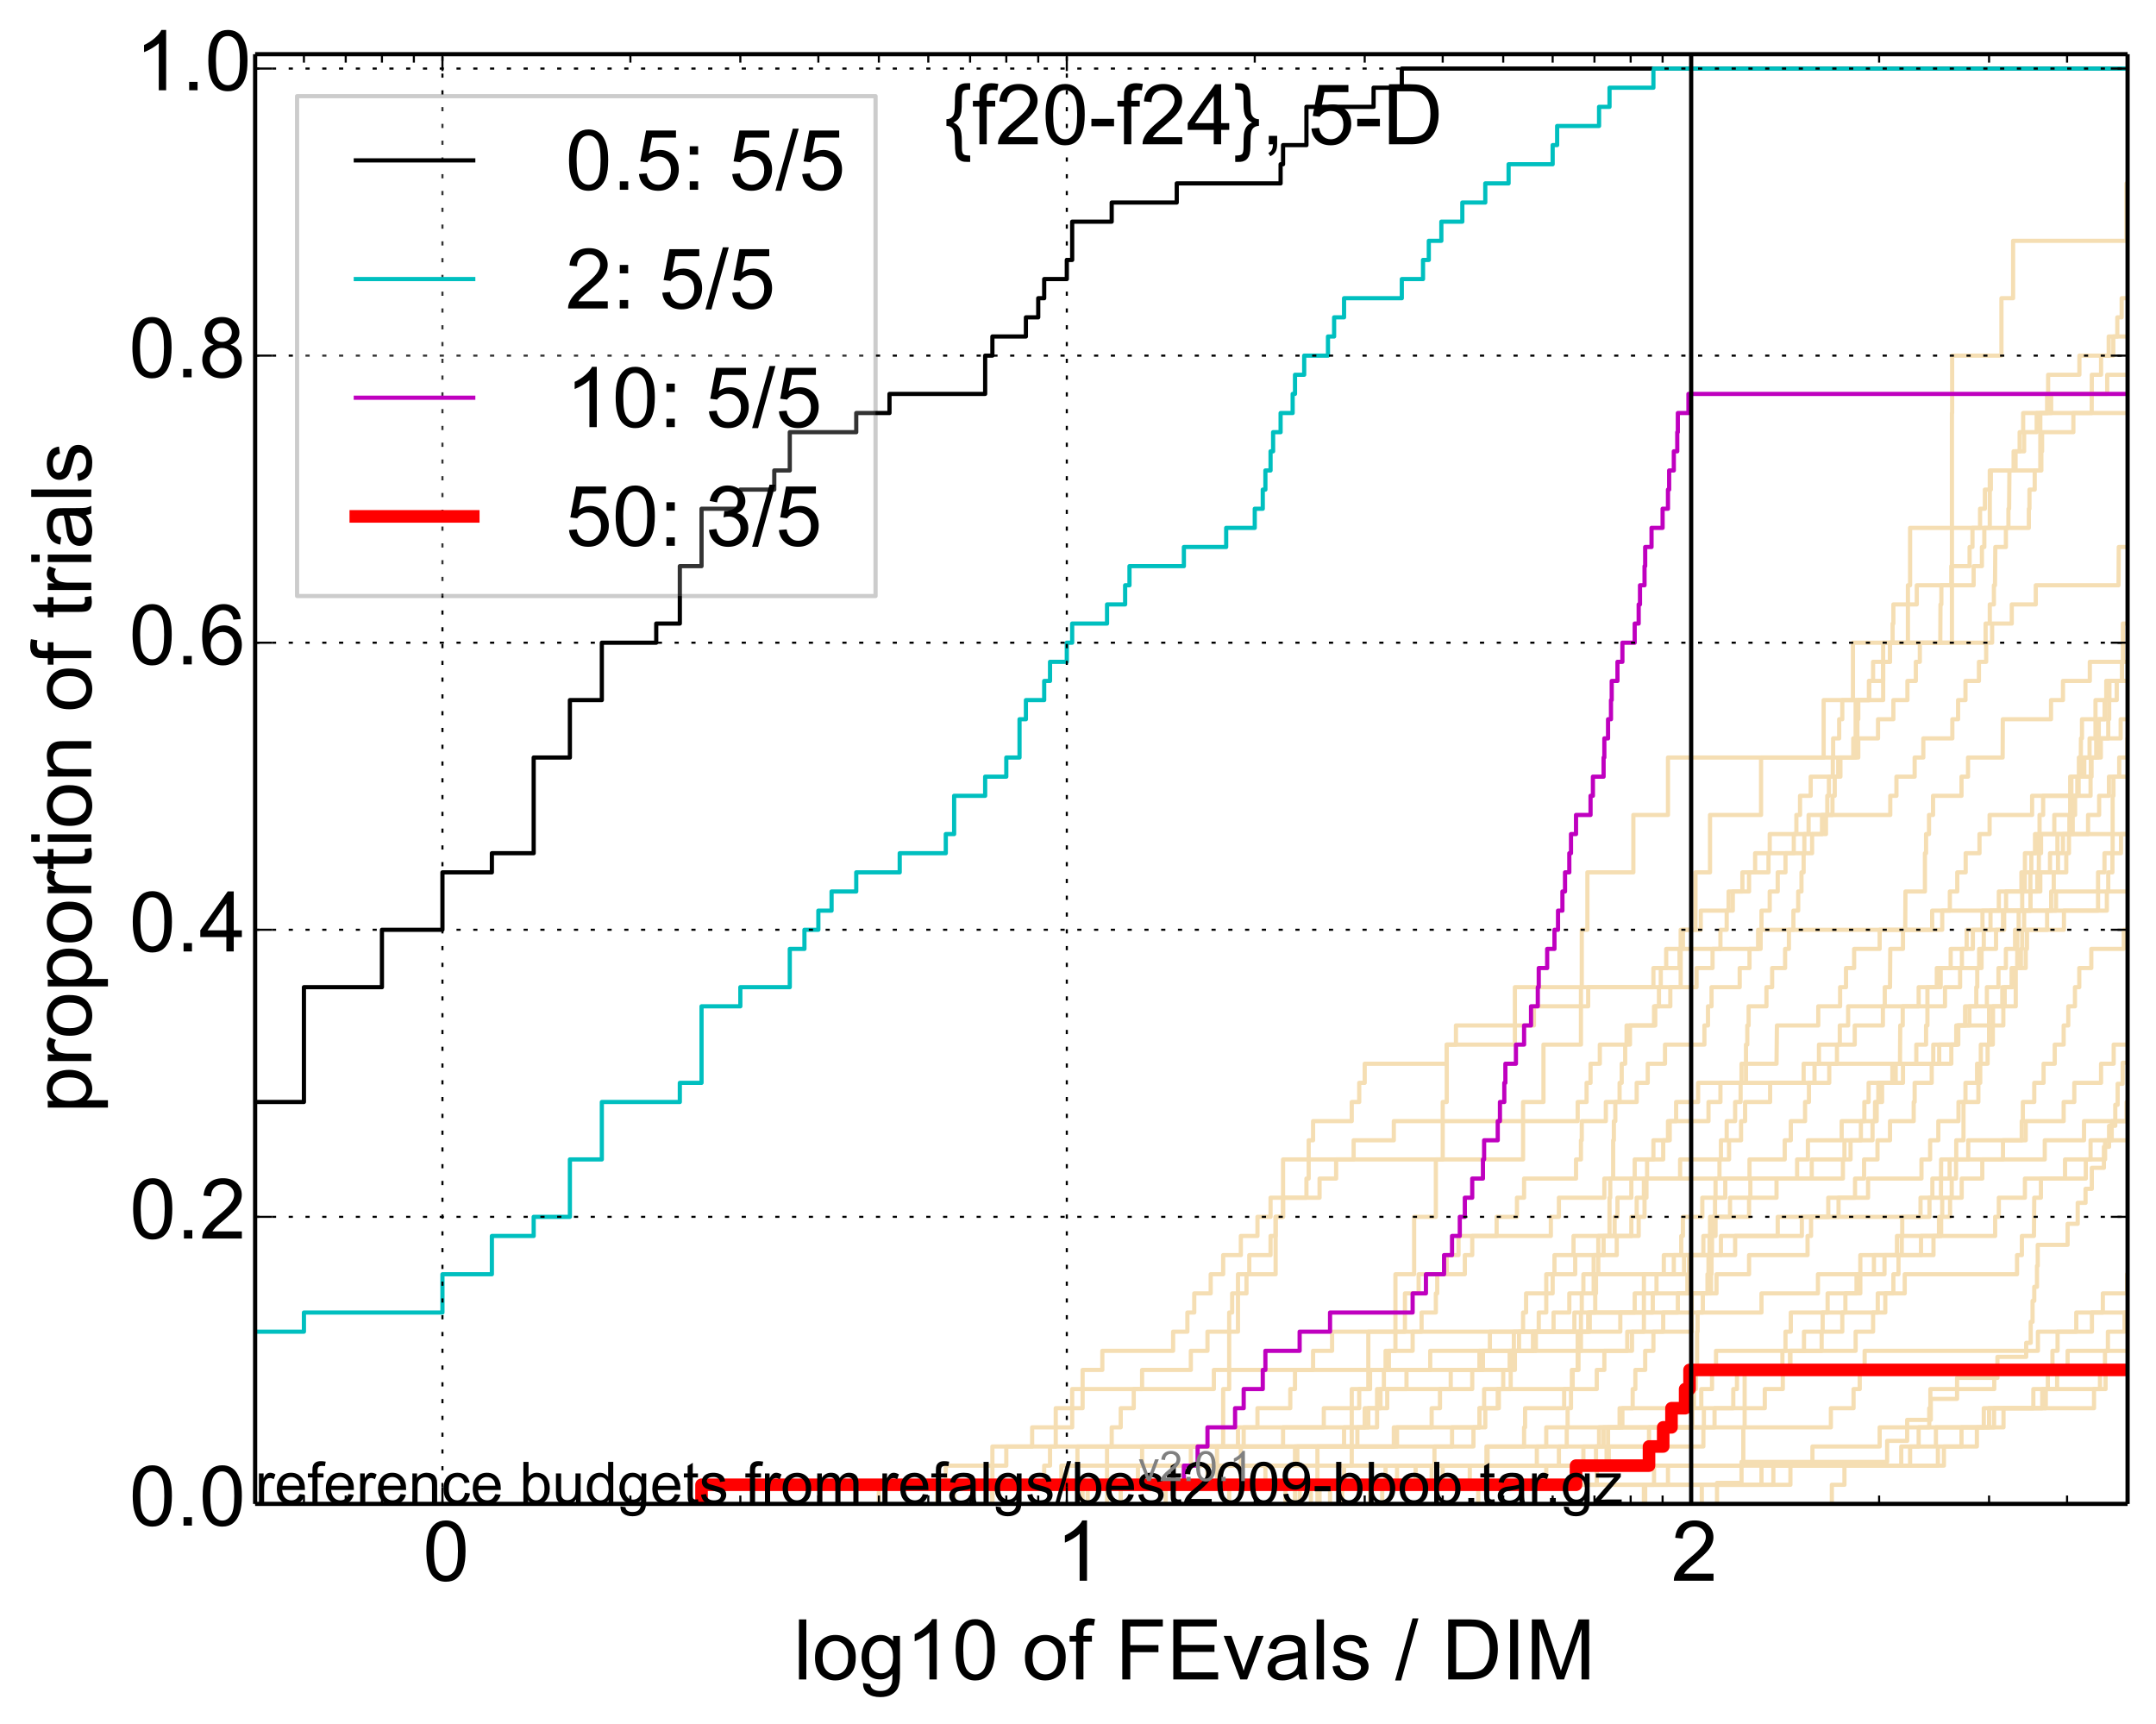 <?xml version="1.0" encoding="utf-8" standalone="no"?>
<!DOCTYPE svg PUBLIC "-//W3C//DTD SVG 1.1//EN"
  "http://www.w3.org/Graphics/SVG/1.1/DTD/svg11.dtd">
<!-- Created with matplotlib (http://matplotlib.org/) -->
<svg height="411pt" version="1.1" viewBox="0 0 514 411" width="514pt" xmlns="http://www.w3.org/2000/svg" xmlns:xlink="http://www.w3.org/1999/xlink">
 <defs>
  <style type="text/css">
*{stroke-linecap:butt;stroke-linejoin:round;}
  </style>
 </defs>
 <g id="figure_1">
  <g id="patch_1">
   <path d="
M0 411.783
L514.425 411.783
L514.425 0
L0 0
z
" style="fill:#ffffff;"/>
  </g>
  <g id="axes_1">
   <g id="patch_2">
    <path d="
M60.825 358.524
L507.225 358.524
L507.225 12.924
L60.825 12.924
z
" style="fill:#ffffff;"/>
   </g>
   <g id="line2d_1">
    <path clip-path="url(#p0ab5e1e507)" d="
M167.25 358.524
L167.25 353.961
L301.676 353.961
L301.676 349.399
L371.651 349.399
L371.651 344.836
L373.519 344.836
L373.519 340.274
L373.723 340.274
L373.723 335.712
L374.534 335.712
L374.534 331.149
L374.935 331.149
L374.935 326.587
L376.125 326.587
L376.125 322.025
L376.125 322.025
L376.125 317.462
L376.906 317.462
L376.906 312.9
L377.1 312.9
L377.1 308.337
L377.486 308.337
L377.486 303.775
L379.94 303.775
L379.94 299.213
L382.304 299.213
L382.304 294.65
L383.718 294.65
L383.718 290.088
L383.718 290.088
L383.718 285.526
L383.892 285.526
L383.892 280.963
L384.585 280.963
L384.585 276.401
L384.585 276.401
L384.585 271.838
L384.757 271.838
L384.757 267.276
L385.1 267.276
L385.1 262.714
L386.118 262.714
L386.118 258.151
L386.622 258.151
L386.622 253.589
L387.451 253.589
L387.451 249.027
L387.78 249.027
L387.78 244.464
L394.328 244.464
L394.328 239.902
L398.213 239.902
L398.213 235.339
L404.463 235.339
L404.463 230.777
L408.277 230.777
L408.277 226.215
L410.161 226.215
L410.161 221.652
L411.653 221.652
L411.653 217.09
L412.105 217.09
L412.105 212.527
L415.398 212.527
L415.398 207.965
L418.43 207.965
L418.43 203.403
L427.647 203.403
L427.647 198.84
L428.264 198.84
L428.264 194.278
L429.135 194.278
L429.135 189.716
L431.68 189.716
L431.68 185.153
L436.951 185.153
L436.951 180.591
L437.027 180.591
L437.027 176.028
L438.466 176.028
L438.466 171.466
L439.211 171.466
L439.211 166.904
L445.554 166.904
L445.554 162.341
L448.954 162.341
L448.954 157.779
L450.589 157.779
L450.589 153.217
L451.207 153.217
L451.207 148.654
L451.391 148.654
L451.391 144.092
L456.97 144.092
L456.97 139.529
L465.2 139.529
L465.2 134.967
L469.558 134.967
L469.558 130.405
L470.248 130.405
L470.248 125.842
L472.056 125.842
L472.056 121.28
L473.204 121.28
L473.204 116.718
L474.632 116.718
L474.632 112.155
L480.52 112.155
L480.52 107.593
L482.559 107.593
L482.559 103.03
L485.556 103.03
L485.556 98.468
L489.006 98.468
L489.006 93.906
L502.367 93.906
L502.367 89.343
L509.186 89.343
L509.186 84.781
L512.032 84.781
L512.032 80.219
L515.425 80.219" style="fill:none;stroke:#f5deb3;stroke-linecap:square;"/>
   </g>
   <g id="line2d_2">
    <path clip-path="url(#p0ab5e1e507)" d="
M258.098 358.524
L258.098 353.961
L271.292 353.961
L271.292 349.399
L272.279 349.399
L272.279 344.836
L295.14 344.836
L295.14 340.274
L315.601 340.274
L315.601 335.712
L324.045 335.712
L324.045 331.149
L326.632 331.149
L326.632 326.587
L331.12 326.587
L331.12 322.025
L336.778 322.025
L336.778 317.462
L338.909 317.462
L338.909 312.9
L342.312 312.9
L342.312 308.337
L342.643 308.337
L342.643 303.775
L349.222 303.775
L349.222 299.213
L350.986 299.213
L350.986 294.65
L369.728 294.65
L369.728 290.088
L371.651 290.088
L371.651 285.526
L382.483 285.526
L382.483 280.963
L439.359 280.963
L439.359 276.401
L439.727 276.401
L439.727 271.838
L443.646 271.838
L443.646 267.276
L444.471 267.276
L444.471 262.714
L445.487 262.714
L445.487 258.151
L451.145 258.151
L451.145 253.589
L452.966 253.589
L453.026 244.464
L453.621 244.464
L453.621 239.902
L457.418 239.902
L457.418 235.339
L461.741 235.339
L461.741 230.777
L465.051 230.777
L465.051 226.215
L470.34 226.215
L470.34 221.652
L474.546 221.652
L474.546 217.09
L489.006 217.09
L489.006 212.527
L489.62 212.527
L489.62 207.965
L490.631 207.965
L490.631 203.403
L491.823 203.403
L491.823 198.84
L494.143 198.84
L494.143 194.278
L494.711 194.278
L494.711 189.716
L495.552 189.716
L495.552 185.153
L496.046 185.153
L496.108 176.028
L496.353 176.028
L496.353 171.466
L501.75 171.466
L501.75 166.904
L502.199 166.904
L502.199 162.341
L508.53 162.341
L508.53 157.779
L510.992 157.779
L510.992 153.217
L515.425 153.217
L515.425 153.217" style="fill:none;stroke:#f5deb3;stroke-linecap:square;"/>
   </g>
   <g id="line2d_3">
    <path clip-path="url(#p0ab5e1e507)" d="
M259.307 358.524
L259.307 353.961
L350.403 353.961
L350.403 349.399
L354.648 349.399
L354.648 344.836
L363.349 344.836
L363.349 340.274
L363.588 340.274
L363.588 335.712
L372.902 335.712
L372.902 331.149
L380.677 331.149
L380.677 326.587
L382.483 326.587
L382.483 322.025
L387.944 322.025
L387.944 317.462
L391.911 317.462
L391.911 303.775
L399.045 303.775
L399.045 299.213
L400.812 299.213
L400.812 294.65
L401.214 294.65
L401.214 290.088
L405.842 290.088
L405.842 285.526
L411.312 285.526
L411.312 280.963
L417.088 280.963
L417.088 276.401
L425.486 276.401
L425.486 271.838
L426.934 271.838
L426.934 267.276
L430.335 267.276
L430.335 262.714
L431.263 262.714
L431.263 258.151
L432.589 258.151
L432.589 253.589
L433.647 253.589
L433.647 249.027
L438.616 249.027
L438.616 244.464
L440.603 244.464
L440.603 239.902
L449.335 239.902
L449.335 235.339
L450.589 235.339
L450.651 226.215
L453.681 226.215
L453.681 221.652
L460.634 221.652
L460.634 217.09
L464.852 217.09
L464.852 212.527
L466.621 212.527
L466.621 207.965
L468.625 207.965
L468.625 203.403
L471.922 203.403
L471.922 198.84
L474.332 198.84
L474.332 194.278
L484.463 194.278
L484.463 189.716
L495.242 189.716
L495.242 185.153
L495.614 185.153
L495.614 180.591
L500.126 180.591
L500.126 176.028
L502.617 176.028
L502.617 171.466
L502.839 171.466
L502.839 166.904
L504.64 166.904
L504.64 162.341
L505.893 162.341
L505.893 157.779
L506.103 157.779
L506.103 148.654
L507.791 148.654
L507.791 144.092
L508.909 144.092
L508.909 139.529
L509.76 139.529
L509.76 134.967
L514.018 134.967
L514.018 130.405
L515.425 130.405
L515.425 130.405" style="fill:none;stroke:#f5deb3;stroke-linecap:square;"/>
   </g>
   <g id="line2d_4">
    <path clip-path="url(#p0ab5e1e507)" d="
M317.088 358.524
L317.088 353.961
L419.944 353.961
L419.944 349.399
L455.375 349.399
L455.375 344.836
L457.418 344.836
L457.418 340.274
L459.939 340.274
L459.939 335.712
L460.207 335.712
L460.207 331.149
L475.44 331.149
L475.44 326.587
L489.314 326.587
L489.314 322.025
L490.53 322.025
L490.53 317.462
L498.726 317.462
L498.726 312.9
L501.327 312.9
L501.327 308.337
L507.096 308.337
L507.096 303.775
L507.406 303.775
L507.406 299.213
L514.666 299.213
L514.666 294.65
L514.897 294.65
L514.897 290.088
L514.92 290.088
L514.92 285.526
L515.034 285.526
L515.034 280.963
L515.425 280.963" style="fill:none;stroke:#f5deb3;stroke-linecap:square;"/>
   </g>
   <g id="line2d_5">
    <path clip-path="url(#p0ab5e1e507)" d="
M314.08 358.524
L314.08 344.836
L322.262 344.836
L322.262 331.149
L326.208 331.149
L326.208 317.462
L332.678 317.462
L332.678 303.775
L337.138 303.775
L337.138 290.088
L342.312 290.088
L342.312 276.401
L343.949 276.401
L343.949 262.714
L344.911 262.714
L344.911 249.027
L361.157 249.027
L361.157 235.339
L400.678 235.339
L400.678 221.652
L404.209 221.652
L404.209 207.965
L407.677 207.965
L407.677 194.278
L419.844 194.278
L419.844 180.591
L434.767 180.591
L434.767 166.904
L441.752 166.904
L441.752 153.217
L465.348 153.217
L465.348 139.529
L465.348 139.529
L465.348 125.842
L465.348 125.842
L465.348 112.155
L465.348 112.155
L465.348 98.468
L465.398 98.468
L465.398 84.781
L477.151 84.781
L477.151 71.094
L479.932 71.094
L479.932 57.407
L506.966 57.407
L506.966 43.72
L515.425 43.72" style="fill:none;stroke:#f5deb3;stroke-linecap:square;"/>
   </g>
   <g id="line2d_6">
    <path clip-path="url(#p0ab5e1e507)" d="
M293.043 358.524
L293.043 353.961
L295.824 353.961
L295.824 349.399
L308.735 349.399
L308.735 344.836
L332.292 344.836
L332.292 340.274
L352.702 340.274
L352.702 335.712
L357.331 335.712
L357.331 331.149
L358.374 331.149
L358.374 326.587
L359.907 326.587
L359.907 322.025
L360.909 322.025
L360.909 317.462
L363.109 317.462
L363.109 312.9
L363.826 312.9
L363.826 308.337
L368.634 308.337
L368.634 303.775
L375.533 303.775
L375.533 299.213
L385.442 299.213
L385.442 294.65
L388.919 294.65
L388.919 290.088
L390.196 290.088
L390.196 285.526
L391.911 285.526
L391.911 280.963
L392.676 280.963
L392.676 276.401
L394.18 276.401
L394.18 271.838
L398.073 271.838
L398.073 267.276
L407.314 267.276
L407.314 262.714
L410.161 262.714
L410.161 258.151
L429.994 258.151
L429.994 253.589
L437.94 253.589
L437.94 249.027
L442.178 249.027
L442.178 244.464
L448.89 244.464
L448.89 239.902
L463.696 239.902
L463.696 235.339
L467.296 235.339
L467.296 230.777
L467.726 230.777
L467.726 226.215
L468.859 226.215
L468.859 221.652
L472.632 221.652
L472.632 217.09
L476.53 217.09
L476.53 212.527
L481.912 212.527
L481.912 207.965
L482.748 207.965
L482.748 203.403
L486.596 203.403
L486.596 198.84
L493.347 198.84
L493.347 194.278
L494.207 194.278
L494.207 189.716
L498.4 189.716
L498.4 185.153
L498.637 185.153
L498.637 180.591
L500.843 180.591
L500.843 176.028
L505.575 176.028
L505.575 171.466
L508.809 171.466
L508.809 166.904
L509.461 166.904
L509.461 162.341
L515.425 162.341
L515.425 162.341" style="fill:none;stroke:#f5deb3;stroke-linecap:square;"/>
   </g>
   <g id="line2d_7">
    <path clip-path="url(#p0ab5e1e507)" d="
M223.429 358.524
L223.429 353.961
L225.481 353.961
L225.481 349.399
L239.906 349.399
L239.906 344.836
L246.068 344.836
L246.068 340.274
L251.692 340.274
L251.692 335.712
L258.098 335.712
L258.098 331.149
L289.39 331.149
L289.39 326.587
L353.543 326.587
L353.543 322.025
L389.08 322.025
L389.08 317.462
L403.312 317.462
L403.312 308.337
L407.918 308.337
L407.918 303.775
L408.038 303.775
L408.038 299.213
L413.663 299.213
L413.663 294.65
L423.816 294.65
L423.816 290.088
L435.868 290.088
L435.868 285.526
L442.249 285.526
L442.249 280.963
L444.403 280.963
L444.403 276.401
L447.602 276.401
L447.602 271.838
L450.589 271.838
L450.589 267.276
L456.234 267.276
L456.234 262.714
L456.462 262.714
L456.462 258.151
L460.527 258.151
L460.527 253.589
L465.2 253.589
L465.2 249.027
L466.718 249.027
L466.718 244.464
L468.484 244.464
L468.484 239.902
L471.158 239.902
L471.158 235.339
L471.384 235.339
L471.384 230.777
L471.832 230.777
L471.832 226.215
L475.862 226.215
L475.862 221.652
L477.807 221.652
L477.807 217.09
L484.057 217.09
L484.057 212.527
L486.418 212.527
L486.418 207.965
L492.606 207.965
L492.606 203.403
L493.251 203.403
L493.251 198.84
L510.551 198.84
L510.551 194.278
L513.621 194.278
L513.621 189.716
L515.425 189.716
L515.425 189.716" style="fill:none;stroke:#f5deb3;stroke-linecap:square;"/>
   </g>
   <g id="line2d_8">
    <path clip-path="url(#p0ab5e1e507)" d="
M309.84 358.524
L309.84 353.961
L320.428 353.961
L320.428 349.399
L322.262 349.399
L322.262 344.836
L323.604 344.836
L323.604 340.274
L326.208 340.274
L326.208 335.712
L329.118 335.712
L329.118 331.149
L329.926 331.149
L329.926 326.587
L330.327 326.587
L330.327 322.025
L332.678 322.025
L332.678 317.462
L334.946 317.462
L334.946 308.337
L338.206 308.337
L338.206 303.775
L344.911 303.775
L344.911 299.213
L347.716 299.213
L347.716 294.65
L356.803 294.65
L356.803 290.088
L361.651 290.088
L361.651 285.526
L363.349 285.526
L363.349 280.963
L375.731 280.963
L375.731 276.401
L376.906 276.401
L376.906 271.838
L377.1 271.838
L377.1 267.276
L382.838 267.276
L382.838 262.714
L390.196 262.714
L390.196 258.151
L392.828 258.151
L392.828 253.589
L396.944 253.589
L396.944 249.027
L406.337 249.027
L406.337 244.464
L407.193 244.464
L407.193 239.902
L408.038 239.902
L408.038 235.339
L414.753 235.339
L414.753 230.777
L417.088 230.777
L417.088 226.215
L419.141 226.215
L419.141 221.652
L463.034 221.652
L463.034 217.09
L490.161 217.09
L490.161 212.527
L514.274 212.527
L514.274 207.965
L515.425 207.965
L515.425 207.965" style="fill:none;stroke:#f5deb3;stroke-linecap:square;"/>
   </g>
   <g id="line2d_9">
    <path clip-path="url(#p0ab5e1e507)" d="
M277.904 358.524
L277.904 353.961
L282.244 353.961
L282.244 349.399
L295.824 349.399
L295.824 344.836
L296.501 344.836
L296.501 340.274
L299.783 340.274
L299.783 335.712
L307.61 335.712
L307.61 331.149
L308.735 331.149
L308.735 326.587
L313.046 326.587
L313.046 322.025
L317.576 322.025
L317.576 317.462
L375.334 317.462
L375.334 312.9
L419.944 312.9
L419.944 308.337
L433.404 308.337
L433.404 303.775
L449.271 303.775
L449.271 299.213
L460.952 299.213
L460.952 294.65
L462.261 294.65
L462.261 290.088
L464.902 290.088
L464.902 285.526
L467.678 285.526
L467.678 280.963
L472.588 280.963
L472.588 276.401
L487.48 276.401
L487.48 271.838
L496.84 271.838
L496.84 267.276
L506.992 267.276
L506.992 262.714
L515.425 262.714
L515.425 262.714" style="fill:none;stroke:#f5deb3;stroke-linecap:square;"/>
   </g>
   <g id="line2d_10">
    <path clip-path="url(#p0ab5e1e507)" d="
M392.219 358.524
L392.219 353.961
L394.328 353.961
L394.328 349.399
L463.442 349.399
L463.442 344.836
L471.294 344.836
L471.294 340.274
L474.203 340.274
L474.203 335.712
L487.725 335.712
L487.725 331.149
L488.213 331.149
L488.213 326.587
L492.929 326.587
L492.929 322.025
L507.868 322.025
L507.868 317.462
L512.843 317.462
L512.843 312.9
L515.425 312.9
L515.425 312.9" style="fill:none;stroke:#f5deb3;stroke-linecap:square;"/>
   </g>
   <g id="line2d_11">
    <path clip-path="url(#p0ab5e1e507)" d="
M209.523 358.524
L209.523 353.961
L253.025 353.961
L253.025 349.399
L283.902 349.399
L283.902 344.836
L320.428 344.836
L320.428 340.274
L328.3 340.274
L328.3 335.712
L330.724 335.712
L330.724 331.149
L350.986 331.149
L350.986 326.587
L352.702 326.587
L352.702 322.025
L362.141 322.025
L362.141 317.462
L370.375 317.462
L370.375 312.9
L374.13 312.9
L374.13 308.337
L379.94 308.337
L379.94 303.775
L401.48 303.775
L401.48 299.213
L406.09 299.213
L406.09 294.65
L408.99 294.65
L408.99 290.088
L412.442 290.088
L412.442 285.526
L423.534 285.526
L423.534 280.963
L428.439 280.963
L428.439 276.401
L431.011 276.401
L431.011 271.838
L439.063 271.838
L439.063 267.276
L447.407 267.276
L447.407 262.714
L447.797 262.714
L447.797 258.151
L451.941 258.151
L451.941 253.589
L456.857 253.589
L456.857 249.027
L459.182 249.027
L459.182 244.464
L459.507 244.464
L459.507 235.339
L462.674 235.339
L462.674 230.777
L472.411 230.777
L472.411 226.215
L472.941 226.215
L472.941 221.652
L477.521 221.652
L477.521 217.09
L478.253 217.09
L478.253 212.527
L482.711 212.527
L482.711 207.965
L484.278 207.965
L484.278 203.403
L485.157 203.403
L485.157 198.84
L486.24 198.84
L486.24 194.278
L487.093 194.278
L487.093 189.716
L493.539 189.716
L493.539 185.153
L496.901 185.153
L496.901 180.591
L498.163 180.591
L498.163 176.028
L499.575 176.028
L499.575 166.904
L502.143 166.904
L502.143 162.341
L511.647 162.341
L511.647 157.779
L515.425 157.779
L515.425 157.779" style="fill:none;stroke:#f5deb3;stroke-linecap:square;"/>
   </g>
   <g id="line2d_12">
    <path clip-path="url(#p0ab5e1e507)" d="
M267.186 358.524
L267.186 353.961
L290.137 353.961
L290.137 349.399
L309.29 349.399
L309.29 344.836
L333.061 344.836
L333.061 340.274
L341.31 340.274
L341.31 335.712
L343.299 335.712
L343.299 331.149
L345.86 331.149
L345.86 326.587
L361.157 326.587
L361.157 322.025
L366.16 322.025
L366.16 317.462
L386.287 317.462
L386.287 312.9
L389.72 312.9
L389.72 308.337
L394.919 308.337
L394.919 303.775
L396.658 303.775
L396.658 299.213
L410.277 299.213
L410.277 294.65
L429.566 294.65
L429.566 290.088
L438.316 290.088
L438.316 285.526
L445.352 285.526
L445.352 280.963
L458.085 280.963
L458.085 276.401
L460.153 276.401
L460.153 271.838
L462.105 271.838
L462.105 267.276
L466.911 267.276
L466.911 262.714
L468.578 262.714
L468.578 258.151
L471.339 258.151
L471.339 253.589
L472.234 253.589
L472.234 249.027
L475.101 249.027
L475.101 244.464
L477.602 244.464
L477.602 239.902
L477.929 239.902
L477.929 235.339
L479.576 235.339
L479.576 230.777
L480.91 230.777
L480.949 221.652
L481.259 221.652
L481.259 217.09
L482.103 217.09
L482.103 212.527
L484.057 212.527
L484.057 207.965
L486.061 207.965
L486.096 198.84
L489.756 198.84
L489.756 194.278
L493.539 194.278
L493.539 189.716
L493.826 189.716
L493.826 185.153
L498.46 185.153
L498.46 180.591
L499.75 180.591
L499.75 176.028
L500.356 176.028
L500.356 171.466
L501.947 171.466
L501.947 166.904
L502.894 166.904
L502.894 162.341
L508.277 162.341
L508.277 157.779
L515.425 157.779
L515.425 157.779" style="fill:none;stroke:#f5deb3;stroke-linecap:square;"/>
   </g>
   <g id="line2d_13">
    <path clip-path="url(#p0ab5e1e507)" d="
M312.523 358.524
L312.523 353.961
L368.634 353.961
L368.634 349.399
L383.015 349.399
L383.015 344.836
L383.367 344.836
L383.367 340.274
L408.754 340.274
L408.754 335.712
L413.221 335.712
L413.221 331.149
L414.101 331.149
L414.101 326.587
L426.755 326.587
L426.755 322.025
L430.08 322.025
L430.08 317.462
L439.211 317.462
L439.211 312.9
L449.461 312.9
L449.461 308.337
L451.391 308.337
L451.391 303.775
L452.606 303.775
L452.606 299.213
L457.975 299.213
L457.975 294.65
L475.652 294.65
L475.652 290.088
L476.53 290.088
L476.53 285.526
L482.748 285.526
L482.748 280.963
L492.313 280.963
L492.313 276.401
L498.4 276.401
L498.4 271.838
L515.425 271.838
L515.425 271.838" style="fill:none;stroke:#f5deb3;stroke-linecap:square;"/>
   </g>
   <g id="line2d_14">
    <path clip-path="url(#p0ab5e1e507)" d="
M319.961 358.524
L319.961 353.961
L341.31 353.961
L341.31 349.399
L366.389 349.399
L366.389 344.836
L393.131 344.836
L393.131 340.274
L403.441 340.274
L403.441 335.712
L403.826 335.712
L403.826 331.149
L404.336 331.149
L404.336 326.587
L404.589 326.587
L404.589 317.462
L404.716 317.462
L404.716 312.9
L405.966 312.9
L405.966 308.337
L407.071 308.337
L407.071 303.775
L407.314 303.775
L407.314 299.213
L407.556 299.213
L407.556 294.65
L407.677 294.65
L407.677 290.088
L408.872 290.088
L408.872 285.526
L408.99 285.526
L408.99 280.963
L409.929 280.963
L409.929 276.401
L410.277 276.401
L410.277 271.838
L411.653 271.838
L411.653 267.276
L413.663 267.276
L413.663 262.714
L414.969 262.714
L414.969 258.151
L415.184 258.151
L415.184 253.589
L416.249 253.589
L416.249 249.027
L416.565 249.027
L416.565 244.464
L416.88 244.464
L416.88 239.902
L421.13 239.902
L421.13 235.339
L422.487 235.339
L422.487 230.777
L425.577 230.777
L425.577 226.215
L426.485 226.215
L426.485 221.652
L427.558 221.652
L427.558 217.09
L428.701 217.09
L428.701 212.527
L429.48 212.527
L429.48 207.965
L429.994 207.965
L429.994 203.403
L432.012 203.403
L432.012 198.84
L434.369 198.84
L434.369 194.278
L436.874 194.278
L436.874 189.716
L437.409 189.716
L437.409 185.153
L438.241 185.153
L438.241 180.591
L441.823 180.591
L441.823 176.028
L442.811 176.028
L442.811 171.466
L443.021 171.466
L443.021 166.904
L445.621 166.904
L445.621 162.341
L446.553 162.341
L446.553 157.779
L450.589 157.779
L450.589 153.217
L473.378 153.217
L473.378 148.654
L474.375 148.654
L474.375 144.092
L475.356 144.092
L475.356 139.529
L475.609 139.529
L475.694 130.405
L478.213 130.405
L478.213 125.842
L478.818 125.842
L478.818 121.28
L478.978 121.28
L479.058 112.155
L480.05 112.155
L480.05 107.593
L481.49 107.593
L481.49 103.03
L482.332 103.03
L482.332 98.468
L488.039 98.468
L488.039 93.906
L488.282 93.906
L488.282 89.343
L495.738 89.343
L495.738 84.781
L502.728 84.781
L502.728 80.219
L504.774 80.219
L504.774 75.656
L505.813 75.656
L505.813 71.094
L510.108 71.094
L510.108 66.531
L514.528 66.531
L514.528 61.969
L515.425 61.969
L515.425 61.969" style="fill:none;stroke:#f5deb3;stroke-linecap:square;"/>
   </g>
   <g id="line2d_15">
    <path clip-path="url(#p0ab5e1e507)" d="
M391.911 358.524
L391.911 353.961
L397.652 353.961
L397.652 349.399
L415.612 349.399
L415.612 344.836
L415.612 344.836
L415.612 340.274
L415.931 340.274
L415.931 335.712
L415.931 335.712
L415.931 331.149
L415.931 331.149
L415.931 326.587
L424.934 326.587
L424.934 322.025
L434.289 322.025
L434.289 317.462
L434.529 317.462
L434.529 312.9
L439.947 312.9
L439.947 308.337
L443.508 308.337
L443.508 303.775
L443.508 303.775
L443.508 299.213
L453.384 299.213
L453.384 294.65
L453.503 294.65
L453.503 290.088
L457.864 290.088
L457.864 285.526
L460.687 285.526
L460.687 280.963
L464.802 280.963
L464.802 276.401
L466.378 276.401
L466.378 271.838
L468.106 271.838
L468.106 267.276
L468.106 267.276
L468.106 262.714
L471.653 262.714
L471.653 258.151
L472.1 258.151
L472.1 253.589
L473.857 253.589
L473.857 249.027
L474.203 249.027
L474.203 244.464
L474.203 244.464
L474.203 239.902
L480.56 239.902
L480.56 235.339
L480.56 235.339
L480.56 230.777
L481.798 230.777
L481.798 226.215
L482.103 226.215
L482.103 221.652
L488.039 221.652
L488.039 217.09
L500.184 217.09
L500.184 212.527
L500.184 212.527
L500.184 207.965
L501.722 207.965
L501.722 203.403
L503.664 203.403
L503.664 198.84
L503.664 198.84
L503.664 194.278
L503.664 194.278
L503.664 189.716
L503.855 189.716
L503.855 185.153
L508.098 185.153
L508.098 180.591
L510.894 180.591
L510.894 176.028
L515.425 176.028" style="fill:none;stroke:#f5deb3;stroke-linecap:square;"/>
   </g>
   <g id="line2d_16">
    <path clip-path="url(#p0ab5e1e507)" d="
M236.59 358.524
L236.59 353.961
L248.941 353.961
L248.941 349.399
L250.331 349.399
L250.331 344.836
L251.692 344.836
L251.692 340.274
L255.612 340.274
L255.612 331.149
L258.098 331.149
L258.098 326.587
L262.802 326.587
L262.802 322.025
L279.675 322.025
L279.675 317.462
L283.078 317.462
L283.078 312.9
L284.715 312.9
L284.715 308.337
L288.634 308.337
L288.634 303.775
L291.607 303.775
L291.607 299.213
L295.824 299.213
L295.824 294.65
L299.783 294.65
L299.783 290.088
L302.907 290.088
L302.907 285.526
L314.591 285.526
L314.591 280.963
L318.54 280.963
L318.54 276.401
L322.713 276.401
L322.713 271.838
L332.292 271.838
L332.292 267.276
L376.125 267.276
L376.125 262.714
L378.251 262.714
L378.251 258.151
L379.195 258.151
L379.195 253.589
L381.405 253.589
L381.405 249.027
L388.596 249.027
L388.596 244.464
L394.624 244.464
L394.624 239.902
L395.504 239.902
L395.504 235.339
L395.939 235.339
L395.939 230.777
L397.228 230.777
L397.228 226.215
L419.744 226.215
L419.744 221.652
L419.944 221.652
L419.944 217.09
L421.909 217.09
L421.909 212.527
L423.816 212.527
L423.816 207.965
L425.668 207.965
L425.668 203.403
L430.165 203.403
L430.165 198.84
L431.179 198.84
L431.179 194.278
L450.651 194.278
L450.651 189.716
L452.123 189.716
L452.123 185.153
L456.462 185.153
L456.462 180.591
L458.526 180.591
L458.526 176.028
L465.447 176.028
L465.447 171.466
L466.814 171.466
L466.814 166.904
L468.578 166.904
L468.578 162.341
L471.788 162.341
L471.788 157.779
L473.509 157.779
L473.509 153.217
L474.931 153.217
L474.931 148.654
L479.615 148.654
L479.615 144.092
L485.339 144.092
L485.339 139.529
L505.069 139.529
L505.123 130.405
L507.406 130.405
L507.406 125.842
L507.945 125.842
L507.945 121.28
L508.175 121.28
L508.175 116.718
L515.425 116.718
L515.425 116.718" style="fill:none;stroke:#f5deb3;stroke-linecap:square;"/>
   </g>
   <g id="line2d_17">
    <path clip-path="url(#p0ab5e1e507)" d="
M409.344 358.524
L409.344 356.854
L409.344 356.854
L409.344 356.854
L409.344 355.185
L409.344 355.185
L409.344 355.185
L409.344 353.516
L415.184 353.516
L415.184 348.509
L449.902 348.509
L449.902 343.501
L454.679 343.501
L454.679 338.494
L460.314 338.494
L460.314 333.486
L466.572 333.486
L466.572 328.479
L476.197 328.479
L476.197 323.471
L483.05 323.471
L483.05 320.133
L484.131 320.133
L484.131 315.125
L484.573 315.125
L484.573 310.118
L484.975 310.118
L484.975 306.78
L485.629 306.78
L485.629 301.772
L485.809 301.772
L485.809 296.765
L492.929 296.765
L492.929 291.757
L495.335 291.757
L495.335 286.75
L497.204 286.75
L497.204 283.411
L498.696 283.411
L498.696 278.404
L501.581 278.404
L501.581 273.396
L502.811 273.396
L502.811 268.389
L504.289 268.389
L504.289 263.381
L504.855 263.381
L504.855 258.374
L506.051 258.374
L506.051 253.366
L507.277 253.366
L507.277 248.359
L511.187 248.359
L511.187 243.351
L511.357 243.351
L511.357 238.344
L511.768 238.344
L511.768 233.336
L512.677 233.336
L512.677 228.329
L513.948 228.329
L513.948 223.321
L514.412 223.321
L514.412 219.983
L515.425 219.983
L515.425 219.983" style="fill:none;stroke:#f5deb3;stroke-linecap:square;"/>
   </g>
   <g id="line2d_18">
    <path clip-path="url(#p0ab5e1e507)" d="
M227.47 358.524
L227.47 353.961
L254.331 353.961
L254.331 349.399
L256.867 349.399
L256.867 344.836
L265.031 344.836
L265.031 340.274
L267.186 340.274
L267.186 335.712
L270.29 335.712
L270.29 331.149
L272.279 331.149
L272.279 326.587
L283.902 326.587
L283.902 322.025
L287.869 322.025
L287.869 317.462
L293.043 317.462
L293.043 312.9
L293.75 312.9
L293.75 308.337
L297.171 308.337
L297.171 303.775
L297.834 303.775
L297.834 299.213
L302.907 299.213
L302.907 294.65
L304.115 294.65
L304.115 290.088
L305.886 290.088
L305.886 285.526
L311.463 285.526
L311.463 280.963
L311.995 280.963
L311.995 271.838
L313.046 271.838
L313.046 267.276
L322.262 267.276
L322.262 262.714
L324.045 262.714
L324.045 258.151
L325.351 258.151
L325.351 253.589
L344.911 253.589
L344.911 249.027
L347.103 249.027
L347.103 244.464
L365.7 244.464
L365.7 239.902
L378.63 239.902
L378.63 235.339
L394.18 235.339
L394.18 230.777
L400.409 230.777
L400.409 226.215
L401.214 226.215
L401.214 221.652
L405.469 221.652
L405.469 217.09
L413.111 217.09
L413.111 212.527
L416.984 212.527
L416.984 207.965
L421.618 207.965
L421.618 203.403
L421.909 203.403
L421.909 198.84
L435.32 198.84
L435.32 194.278
L435.634 194.278
L435.634 189.716
L436.024 189.716
L436.024 185.153
L438.765 185.153
L438.765 180.591
L443.021 180.591
L443.021 176.028
L447.732 176.028
L447.732 171.466
L451.391 171.466
L451.391 166.904
L454.738 166.904
L454.738 162.341
L456.744 162.341
L456.744 157.779
L457.697 157.779
L457.697 153.217
L462.571 153.217
L462.623 144.092
L462.829 144.092
L462.829 139.529
L470.523 139.529
L470.523 134.967
L472.5 134.967
L472.5 130.405
L473.072 130.405
L473.072 125.842
L483.686 125.842
L483.686 121.28
L483.834 121.28
L483.834 116.718
L485.085 116.718
L485.085 112.155
L486.668 112.155
L486.668 107.593
L486.845 107.593
L486.845 103.03
L494.301 103.03
L494.301 98.468
L498.667 98.468
L498.696 89.343
L500.901 89.343
L500.901 84.781
L503.827 84.781
L503.827 80.219
L509.336 80.219
L509.336 75.656
L515.425 75.656
L515.425 75.656" style="fill:none;stroke:#f5deb3;stroke-linecap:square;"/>
   </g>
   <g id="line2d_19">
    <path clip-path="url(#p0ab5e1e507)" d="
M436.72 358.524
L436.72 353.961
L439.727 353.961
L439.727 349.399
L462.001 349.399
L462.001 344.836
L467.63 344.836
L467.63 340.274
L475.398 340.274
L475.398 335.712
L486.88 335.712
L486.88 331.149
L501.975 331.149
L501.975 326.587
L515.425 326.587
L515.425 326.587" style="fill:none;stroke:#f5deb3;stroke-linecap:square;"/>
   </g>
   <g id="line2d_20">
    <path clip-path="url(#p0ab5e1e507)" d="
M314.591 358.524
L314.591 353.961
L333.061 353.961
L333.061 349.399
L380.494 349.399
L380.494 344.836
L382.304 344.836
L382.304 340.274
L386.118 340.274
L386.118 335.712
L389.24 335.712
L389.24 331.149
L389.879 331.149
L389.879 326.587
L392.219 326.587
L392.219 322.025
L394.18 322.025
L394.18 317.462
L396.515 317.462
L396.515 312.9
L400.003 312.9
L400.003 308.337
L402.271 308.337
L402.271 303.775
L402.663 303.775
L402.663 299.213
L408.158 299.213
L408.158 294.65
L408.397 294.65
L408.397 290.088
L416.984 290.088
L416.984 285.526
L417.297 285.526
L417.297 280.963
L431.929 280.963
L431.929 276.401
L441.18 276.401
L441.18 271.838
L446.421 271.838
L446.421 267.276
L447.014 267.276
L447.014 262.714
L448.698 262.714
L448.698 258.151
L453.681 258.151
L453.681 253.589
L462.313 253.589
L462.313 249.027
L466.863 249.027
L466.863 244.464
L469.511 244.464
L469.511 239.902
L473.683 239.902
L473.683 235.339
L476.447 235.339
L476.447 230.777
L478.213 230.777
L478.213 226.215
L480.403 226.215
L480.403 221.652
L482.559 221.652
L482.559 217.09
L484.094 217.09
L484.094 212.527
L485.701 212.527
L485.701 207.965
L488.731 207.965
L488.731 203.403
L490.497 203.403
L490.497 198.84
L497.805 198.84
L497.805 194.278
L500.443 194.278
L500.443 189.716
L502.783 189.716
L502.783 185.153
L505.229 185.153
L505.229 180.591
L507.199 180.591
L507.199 176.028
L507.663 176.028
L507.663 171.466
L515.425 171.466
L515.425 171.466" style="fill:none;stroke:#f5deb3;stroke-linecap:square;"/>
   </g>
   <g id="line2d_21">
    <path clip-path="url(#p0ab5e1e507)" d="
M267.186 358.524
L267.186 353.961
L287.869 353.961
L287.869 349.399
L290.137 349.399
L290.137 344.836
L305.886 344.836
L305.886 340.274
L325.351 340.274
L325.351 335.712
L328.3 335.712
L328.3 331.149
L335.317 331.149
L335.317 326.587
L340.972 326.587
L340.972 322.025
L355.194 322.025
L355.194 317.462
L378.63 317.462
L378.63 312.9
L394.031 312.9
L394.031 308.337
L409.226 308.337
L409.226 303.775
L416.984 303.775
L416.984 299.213
L430.927 299.213
L430.927 294.65
L431.763 294.65
L431.763 290.088
L459.993 290.088
L459.993 285.526
L462.726 285.526
L462.777 276.401
L469.233 276.401
L469.233 271.838
L482.937 271.838
L482.937 267.276
L491.987 267.276
L491.987 262.714
L494.522 262.714
L494.522 258.151
L500.901 258.151
L500.901 253.589
L503.909 253.589
L503.909 249.027
L507.714 249.027
L507.714 244.464
L508.124 244.464
L508.124 239.902
L514.157 239.902
L514.157 235.339
L515.425 235.339
L515.425 235.339" style="fill:none;stroke:#f5deb3;stroke-linecap:square;"/>
   </g>
   <g id="line2d_22">
    <path clip-path="url(#p0ab5e1e507)" d="
M352.419 358.524
L352.419 353.961
L422.774 353.961
L422.774 349.399
L432.095 349.399
L432.095 344.836
L448.12 344.836
L448.12 340.274
L477.643 340.274
L477.643 335.712
L484.756 335.712
L484.756 331.149
L490.43 331.149
L490.43 326.587
L513.878 326.587
L513.878 322.025
L515.425 322.025
L515.425 322.025" style="fill:none;stroke:#f5deb3;stroke-linecap:square;"/>
   </g>
   <g id="line2d_23">
    <path clip-path="url(#p0ab5e1e507)" d="
M405.718 358.524
L405.718 353.961
L426.845 353.961
L426.845 349.399
L453.265 349.399
L453.265 344.836
L461.531 344.836
L461.531 340.274
L472.941 340.274
L472.941 335.712
L499.225 335.712
L499.225 331.149
L500.643 331.149
L500.643 326.587
L501.835 326.587
L501.835 322.025
L502.534 322.025
L502.534 317.462
L506.497 317.462
L506.497 312.9
L509.386 312.9
L509.386 308.337
L515.425 308.337
L515.425 308.337" style="fill:none;stroke:#f5deb3;stroke-linecap:square;"/>
   </g>
   <g id="line2d_24">
    <path clip-path="url(#p0ab5e1e507)" d="
M308.735 358.524
L308.735 353.961
L380.677 353.961
L380.677 349.399
L383.543 349.399
L383.543 344.836
L406.09 344.836
L406.09 340.274
L436.489 340.274
L436.489 335.712
L441.894 335.712
L441.894 331.149
L443.369 331.149
L443.369 326.587
L444.539 326.587
L444.539 322.025
L485.845 322.025
L485.845 317.462
L494.992 317.462
L494.992 312.9
L514.92 312.9
L514.92 308.337
L515.425 308.337" style="fill:none;stroke:#f5deb3;stroke-linecap:square;"/>
   </g>
   <g id="line2d_25">
    <path clip-path="url(#p0ab5e1e507)" d="
M236.59 358.524
L236.59 353.961
L236.59 353.961
L236.59 353.961
L236.59 349.399
L236.59 349.399
L236.59 349.399
L236.59 344.836
L351.275 344.836
L351.275 340.274
L354.098 340.274
L354.098 335.712
L357.068 335.712
L357.068 331.149
L374.735 331.149
L374.735 326.587
L376.321 326.587
L376.321 322.025
L376.906 322.025
L376.906 317.462
L379.007 317.462
L379.007 312.9
L380.31 312.9
L380.31 308.337
L380.494 308.337
L380.494 303.775
L381.042 303.775
L381.042 294.65
L390.668 294.65
L390.668 290.088
L392.065 290.088
L392.065 285.526
L392.524 285.526
L392.524 280.963
L400.544 280.963
L400.544 276.401
L412.217 276.401
L412.217 271.838
L415.076 271.838
L415.076 267.276
L416.037 267.276
L416.037 262.714
L422.006 262.714
L422.006 258.151
L436.101 258.151
L436.101 253.589
L460.899 253.589
L460.899 249.027
L466.378 249.027
L466.378 244.464
L475.144 244.464
L475.144 239.902
L477.357 239.902
L477.357 235.339
L479.774 235.339
L479.774 230.777
L482.937 230.777
L482.937 226.215
L483.238 226.215
L483.238 221.652
L492.052 221.652
L492.052 217.09
L502.283 217.09
L502.283 212.527
L502.617 212.527
L502.617 207.965
L503.609 207.965
L503.609 203.403
L505.655 203.403
L505.655 198.84
L507.432 198.84
L507.483 189.716
L514.134 189.716
L514.134 185.153
L515.425 185.153
L515.425 185.153" style="fill:none;stroke:#f5deb3;stroke-linecap:square;"/>
   </g>
   <g id="line2d_26">
    <path clip-path="url(#p0ab5e1e507)" d="
M329.524 358.524
L329.524 353.961
L343.949 353.961
L343.949 349.399
L377.486 349.399
L377.486 344.836
L381.224 344.836
L381.224 340.274
L386.788 340.274
L386.788 335.712
L405.594 335.712
L405.594 331.149
L408.158 331.149
L408.158 326.587
L409.108 326.587
L409.108 322.025
L425.668 322.025
L425.668 317.462
L426.934 317.462
L426.934 312.9
L435.712 312.9
L435.712 308.337
L442.601 308.337
L442.601 303.775
L446.751 303.775
L446.751 299.213
L452.244 299.213
L452.244 294.65
L462.777 294.65
L462.777 290.088
L463.034 290.088
L463.034 285.526
L465.299 285.526
L465.299 280.963
L466.329 280.963
L466.329 276.401
L477.521 276.401
L477.521 271.838
L481.989 271.838
L481.989 267.276
L482.256 267.276
L482.256 262.714
L484.975 262.714
L484.975 258.151
L487.198 258.151
L487.198 253.589
L489.857 253.589
L489.857 249.027
L491.987 249.027
L491.987 244.464
L493.09 244.464
L493.09 239.902
L494.679 239.902
L494.679 235.339
L495.707 235.339
L495.707 230.777
L498.578 230.777
L498.578 226.215
L506.314 226.215
L506.314 221.652
L511.089 221.652
L511.089 217.09
L511.72 217.09
L511.72 212.527
L515.425 212.527" style="fill:none;stroke:#f5deb3;stroke-linecap:square;"/>
   </g>
   <g id="line2d_27">
    <path clip-path="url(#p0ab5e1e507)" d="
M306.466 358.524
L306.466 353.961
L337.496 353.961
L337.496 349.399
L341.98 349.399
L341.98 344.836
L346.173 344.836
L346.173 340.274
L352.702 340.274
L352.702 335.712
L353.821 335.712
L353.821 331.149
L360.159 331.149
L360.159 326.587
L360.41 326.587
L360.41 322.025
L365.469 322.025
L365.469 317.462
L366.844 317.462
L366.844 312.9
L368.634 312.9
L368.634 308.337
L370.16 308.337
L370.16 303.775
L370.59 303.775
L370.59 299.213
L375.135 299.213
L375.135 294.65
L384.929 294.65
L384.929 290.088
L385.611 290.088
L385.611 285.526
L388.919 285.526
L388.919 280.963
L389.72 280.963
L389.72 276.401
L396.515 276.401
L396.515 271.838
L397.652 271.838
L397.652 267.276
L399.594 267.276
L399.594 262.714
L404.842 262.714
L404.842 258.151
L416.249 258.151
L416.249 253.589
L423.534 253.589
L423.628 244.464
L433.485 244.464
L433.485 239.902
L438.691 239.902
L438.691 235.339
L440.094 235.339
L440.094 230.777
L442.036 230.777
L442.036 226.215
L448.12 226.215
L448.12 221.652
L454.211 221.652
L454.27 212.527
L458.91 212.527
L458.91 203.403
L459.182 203.403
L459.182 198.84
L459.885 198.84
L459.885 194.278
L460.846 194.278
L460.846 189.716
L467.63 189.716
L467.63 185.153
L469.186 185.153
L469.186 180.591
L477.439 180.591
L477.48 171.466
L488.972 171.466
L488.972 166.904
L491.823 166.904
L491.823 162.341
L498.222 162.341
L498.222 157.779
L508.96 157.779
L508.96 153.217
L515.425 153.217
L515.425 153.217" style="fill:none;stroke:#f5deb3;stroke-linecap:square;"/>
   </g>
   <g id="line2d_28">
    <path clip-path="url(#p0ab5e1e507)" d="
M326.632 358.524
L326.632 353.961
L330.327 353.961
L330.327 349.399
L354.374 349.399
L354.374 344.836
L368.634 344.836
L368.634 340.274
L406.213 340.274
L406.213 335.712
L420.737 335.712
L420.737 331.149
L425.026 331.149
L425.026 326.587
L426.845 326.587
L426.845 322.025
L442.39 322.025
L442.39 317.462
L446.553 317.462
L446.553 312.9
L447.667 312.9
L447.667 308.337
L454.094 308.337
L454.094 303.775
L480.871 303.775
L480.871 299.213
L482.027 299.213
L482.027 294.65
L484.902 294.65
L484.975 285.526
L486.561 285.526
L486.561 280.963
L497.264 280.963
L497.264 276.401
L501.863 276.401
L501.863 271.838
L503.445 271.838
L503.445 267.276
L513.056 267.276
L513.056 262.714
L513.691 262.714
L513.691 258.151
L515.425 258.151
L515.425 258.151" style="fill:none;stroke:#f5deb3;stroke-linecap:square;"/>
   </g>
   <g id="line2d_29">
    <path clip-path="url(#p0ab5e1e507)" d="
M263.926 358.524
L263.926 353.961
L263.926 353.961
L263.926 353.961
L263.926 349.399
L263.926 349.399
L263.926 349.399
L263.926 344.836
L291.607 344.836
L291.607 331.149
L293.043 331.149
L293.043 317.462
L295.14 317.462
L295.14 303.775
L304.115 303.775
L304.115 290.088
L305.886 290.088
L305.886 276.401
L363.109 276.401
L363.109 262.714
L367.969 262.714
L367.969 249.027
L376.906 249.027
L376.906 235.339
L377.1 235.339
L377.1 221.652
L378.441 221.652
L378.441 207.965
L389.401 207.965
L389.401 194.278
L397.652 194.278
L397.652 180.591
L442.39 180.591
L442.39 166.904
L448.954 166.904
L448.954 153.217
L454.854 153.217
L454.854 139.529
L455.375 139.529
L455.375 125.842
L474.375 125.842
L474.375 112.155
L486.418 112.155
L486.418 98.468
L514.62 98.468
L514.62 84.781
L515.425 84.781
L515.425 84.781" style="fill:none;stroke:#f5deb3;stroke-linecap:square;"/>
   </g>
   <g id="line2d_30">
    <path clip-path="url(#p0ab5e1e507)" d="
M1.438 358.524
L1.438 353.961
L1.438 353.961
L1.438 353.961
L1.438 349.399
L1.438 349.399
L1.438 349.399
L1.438 344.836
L1.438 344.836
L1.438 344.836
L1.438 340.274
L1.438 340.274
L1.438 340.274
L1.438 335.712
L1.438 335.712
L1.438 335.712
L1.438 331.149
L1.438 331.149
L1.438 331.149
L1.438 326.587
L1.438 326.587
L1.438 326.587
L1.438 322.025
L1.438 322.025
L1.438 322.025
L1.438 317.462
L1.438 317.462
L1.438 317.462
L1.438 312.9
L1.438 312.9
L1.438 312.9
L1.438 308.337
L1.438 308.337
L1.438 308.337
L1.438 303.775
L1.438 303.775
L1.438 303.775
L1.438 299.213
L1.438 299.213
L1.438 299.213
L1.438 294.65
L1.438 294.65
L1.438 294.65
L1.438 290.088
L1.438 290.088
L1.438 290.088
L1.438 285.526
L1.438 285.526
L1.438 285.526
L1.438 280.963
L46.246 280.963
L46.246 262.714
L72.458 262.714
L72.458 235.339
L91.055 235.339
L91.055 221.652
L105.48 221.652
L105.48 207.965
L117.267 207.965
L117.267 203.403
L127.232 203.403
L127.232 180.591
L135.864 180.591
L135.864 166.904
L143.478 166.904
L143.478 153.217
L156.45 153.217
L156.45 148.654
L162.075 148.654
L162.075 134.967
L167.25 134.967
L167.25 121.28
L176.5 121.28
L176.5 116.718
L184.592 116.718
L184.592 112.155
L188.287 112.155
L188.287 103.03
L204.133 103.03
L204.133 98.468
L212.058 98.468
L212.058 93.906
L234.866 93.906
L234.866 84.781
L236.59 84.781
L236.59 80.219
L244.581 80.219
L244.581 75.656
L247.52 75.656
L247.52 71.094
L248.941 71.094
L248.941 66.531
L254.331 66.531
L254.331 61.969
L255.612 61.969
L255.612 52.844
L265.031 52.844
L265.031 48.282
L280.543 48.282
L280.543 43.72
L305.301 43.72
L305.301 39.157
L305.886 39.157
L305.886 34.595
L311.463 34.595
L311.463 25.47
L327.471 25.47
L327.471 20.908
L334.199 20.908
L334.199 16.345
L334.199 16.345
L507.225 16.345
L507.225 16.345" style="fill:none;stroke:#000000;stroke-linecap:square;"/>
   </g>
   <g id="line2d_31"/>
   <g id="line2d_32">
    <path clip-path="url(#p0ab5e1e507)" d="
M1.438 358.524
L1.438 353.961
L1.438 353.961
L1.438 353.961
L1.438 349.399
L1.438 349.399
L1.438 349.399
L1.438 344.836
L1.438 344.836
L1.438 344.836
L1.438 340.274
L46.246 340.274
L46.246 317.462
L72.458 317.462
L72.458 312.9
L105.48 312.9
L105.48 303.775
L117.267 303.775
L117.267 294.65
L127.232 294.65
L127.232 290.088
L135.864 290.088
L135.864 276.401
L143.478 276.401
L143.478 262.714
L162.075 262.714
L162.075 258.151
L167.25 258.151
L167.25 239.902
L176.5 239.902
L176.5 235.339
L188.287 235.339
L188.287 226.215
L191.782 226.215
L191.782 221.652
L195.098 221.652
L195.098 217.09
L198.252 217.09
L198.252 212.527
L204.133 212.527
L204.133 207.965
L214.498 207.965
L214.498 203.403
L225.481 203.403
L225.481 198.84
L227.47 198.84
L227.47 189.716
L234.866 189.716
L234.866 185.153
L239.906 185.153
L239.906 180.591
L243.06 180.591
L243.06 171.466
L244.581 171.466
L244.581 166.904
L248.941 166.904
L248.941 162.341
L250.331 162.341
L250.331 157.779
L254.331 157.779
L254.331 153.217
L255.612 153.217
L255.612 148.654
L263.926 148.654
L263.926 144.092
L268.237 144.092
L268.237 139.529
L269.272 139.529
L269.272 134.967
L282.244 134.967
L282.244 130.405
L292.329 130.405
L292.329 125.842
L299.14 125.842
L299.14 121.28
L301.051 121.28
L301.051 116.718
L301.676 116.718
L301.676 112.155
L302.907 112.155
L302.907 107.593
L303.514 107.593
L303.514 103.03
L305.301 103.03
L305.301 98.468
L308.175 98.468
L308.175 93.906
L308.735 93.906
L308.735 89.343
L310.926 89.343
L310.926 84.781
L316.596 84.781
L316.596 80.219
L318.06 80.219
L318.06 75.656
L320.428 75.656
L320.428 71.094
L334.199 71.094
L334.199 66.531
L339.257 66.531
L339.257 61.969
L340.633 61.969
L340.633 57.407
L343.625 57.407
L343.625 52.844
L348.624 52.844
L348.624 48.282
L354.098 48.282
L354.098 43.72
L359.654 43.72
L359.654 39.157
L370.16 39.157
L370.16 34.595
L371.229 34.595
L371.229 30.032
L381.224 30.032
L381.224 25.47
L383.718 25.47
L383.718 20.908
L394.18 20.908
L394.18 16.345
L394.18 16.345
L507.225 16.345
L507.225 16.345" style="fill:none;stroke:#00bfbf;stroke-linecap:square;"/>
   </g>
   <g id="line2d_33"/>
   <g id="line2d_34">
    <path clip-path="url(#p0ab5e1e507)" d="
M167.25 358.524
L167.25 353.961
L282.244 353.961
L282.244 349.399
L285.518 349.399
L285.518 344.836
L287.869 344.836
L287.869 340.274
L294.449 340.274
L294.449 335.712
L296.501 335.712
L296.501 331.149
L301.051 331.149
L301.051 326.587
L301.676 326.587
L301.676 322.025
L309.84 322.025
L309.84 317.462
L317.088 317.462
L317.088 312.9
L336.778 312.9
L336.778 308.337
L339.949 308.337
L339.949 303.775
L344.271 303.775
L344.271 299.213
L346.173 299.213
L346.173 294.65
L348.02 294.65
L348.02 290.088
L349.222 290.088
L349.222 285.526
L350.986 285.526
L350.986 280.963
L353.543 280.963
L353.543 276.401
L353.821 276.401
L353.821 271.838
L357.068 271.838
L357.068 267.276
L357.593 267.276
L357.593 262.714
L358.632 262.714
L358.632 258.151
L358.889 258.151
L358.889 253.589
L361.405 253.589
L361.405 249.027
L363.349 249.027
L363.349 244.464
L365.004 244.464
L365.004 239.902
L366.617 239.902
L366.617 235.339
L366.844 235.339
L366.844 230.777
L368.854 230.777
L368.854 226.215
L370.59 226.215
L370.59 221.652
L371.44 221.652
L371.44 217.09
L372.488 217.09
L372.488 212.527
L373.109 212.527
L373.109 207.965
L374.13 207.965
L374.13 203.403
L374.534 203.403
L374.534 198.84
L375.731 198.84
L375.731 194.278
L379.195 194.278
L379.195 189.716
L379.755 189.716
L379.755 185.153
L382.304 185.153
L382.304 180.591
L382.483 180.591
L382.483 176.028
L383.367 176.028
L383.367 171.466
L384.066 171.466
L384.066 166.904
L384.24 166.904
L384.24 162.341
L385.611 162.341
L385.611 157.779
L386.788 157.779
L386.788 153.217
L389.72 153.217
L389.72 148.654
L390.668 148.654
L390.668 144.092
L390.981 144.092
L390.981 139.529
L392.065 139.529
L392.065 134.967
L392.219 134.967
L392.219 130.405
L393.733 130.405
L393.733 125.842
L396.371 125.842
L396.371 121.28
L397.652 121.28
L397.652 116.718
L397.933 116.718
L397.933 112.155
L399.045 112.155
L399.045 107.593
L399.867 107.593
L399.867 103.03
L400.003 103.03
L400.003 98.468
L402.533 98.468
L402.533 93.906
L402.533 93.906
L402.533 93.906
L507.225 93.906" style="fill:none;stroke:#bf00bf;stroke-linecap:square;"/>
   </g>
   <g id="line2d_35"/>
   <g id="line2d_36">
    <path clip-path="url(#p0ab5e1e507)" d="
M167.25 358.524
L167.25 353.961
L375.731 353.961
L375.731 349.399
L393.131 349.399
L393.131 344.836
L396.515 344.836
L396.515 340.274
L398.491 340.274
L398.491 335.712
L401.744 335.712
L401.744 331.149
L402.794 331.149
L402.794 326.587
L402.794 326.587
L402.794 326.587
L507.225 326.587" style="fill:none;stroke:#ff0000;stroke-linecap:square;stroke-width:3.0;"/>
   </g>
   <g id="line2d_37"/>
   <g id="line2d_38">
    <path clip-path="url(#p0ab5e1e507)" d="
M403.183 358.524
L403.183 12.924" style="fill:none;stroke:#000000;stroke-linecap:square;"/>
   </g>
   <g id="matplotlib.axis_1">
    <g id="xtick_1">
     <g id="line2d_39">
      <path clip-path="url(#p0ab5e1e507)" d="
M105.48 358.524
L105.48 12.924" style="fill:none;stroke:#000000;stroke-dasharray:1,3;stroke-dashoffset:0.0;stroke-width:0.5;"/>
     </g>
     <g id="line2d_40">
      <defs>
       <path d="
M0 0
L0 -4" id="m93b0483c22" style="stroke:#000000;stroke-width:0.5;"/>
      </defs>
      <g>
       <use style="stroke:#000000;stroke-width:0.5;" x="105.48" xlink:href="#m93b0483c22" y="358.524"/>
      </g>
     </g>
     <g id="line2d_41">
      <defs>
       <path d="
M0 0
L0 4" id="m741efc42ff" style="stroke:#000000;stroke-width:0.5;"/>
      </defs>
      <g>
       <use style="stroke:#000000;stroke-width:0.5;" x="105.48" xlink:href="#m741efc42ff" y="12.924"/>
      </g>
     </g>
     <g id="text_1">
      <!-- 0 -->
      <defs>
       <path d="
M4.156 35.297
Q4.156 48 6.766 55.734
Q9.375 63.484 14.516 67.672
Q19.672 71.875 27.484 71.875
Q33.25 71.875 37.594 69.547
Q41.938 67.234 44.766 62.859
Q47.609 58.5 49.219 52.219
Q50.828 45.953 50.828 35.297
Q50.828 22.703 48.234 14.969
Q45.656 7.234 40.5 3
Q35.359 -1.219 27.484 -1.219
Q17.141 -1.219 11.234 6.203
Q4.156 15.141 4.156 35.297
M13.188 35.297
Q13.188 17.672 17.312 11.828
Q21.438 6 27.484 6
Q33.547 6 37.672 11.859
Q41.797 17.719 41.797 35.297
Q41.797 52.984 37.672 58.781
Q33.547 64.594 27.391 64.594
Q21.344 64.594 17.719 59.469
Q13.188 52.938 13.188 35.297" id="ArialMT-30"/>
      </defs>
      <g transform="translate(100.813 376.839)scale(0.2 -0.2)">
       <use xlink:href="#ArialMT-30"/>
      </g>
     </g>
    </g>
    <g id="xtick_2">
     <g id="line2d_42">
      <path clip-path="url(#p0ab5e1e507)" d="
M254.331 358.524
L254.331 12.924" style="fill:none;stroke:#000000;stroke-dasharray:1,3;stroke-dashoffset:0.0;stroke-width:0.5;"/>
     </g>
     <g id="line2d_43">
      <g>
       <use style="stroke:#000000;stroke-width:0.5;" x="254.331" xlink:href="#m93b0483c22" y="358.524"/>
      </g>
     </g>
     <g id="line2d_44">
      <g>
       <use style="stroke:#000000;stroke-width:0.5;" x="254.331" xlink:href="#m741efc42ff" y="12.924"/>
      </g>
     </g>
     <g id="text_2">
      <!-- 1 -->
      <defs>
       <path d="
M37.25 0
L28.469 0
L28.469 56
Q25.297 52.984 20.141 49.953
Q14.984 46.922 10.891 45.406
L10.891 53.906
Q18.266 57.375 23.781 62.297
Q29.297 67.234 31.594 71.875
L37.25 71.875
z
" id="ArialMT-31"/>
      </defs>
      <g transform="translate(251.695 376.839)scale(0.2 -0.2)">
       <use xlink:href="#ArialMT-31"/>
      </g>
     </g>
    </g>
    <g id="xtick_3">
     <g id="line2d_45">
      <path clip-path="url(#p0ab5e1e507)" d="
M403.183 358.524
L403.183 12.924" style="fill:none;stroke:#000000;stroke-dasharray:1,3;stroke-dashoffset:0.0;stroke-width:0.5;"/>
     </g>
     <g id="line2d_46">
      <g>
       <use style="stroke:#000000;stroke-width:0.5;" x="403.183" xlink:href="#m93b0483c22" y="358.524"/>
      </g>
     </g>
     <g id="line2d_47">
      <g>
       <use style="stroke:#000000;stroke-width:0.5;" x="403.183" xlink:href="#m741efc42ff" y="12.924"/>
      </g>
     </g>
     <g id="text_3">
      <!-- 2 -->
      <defs>
       <path d="
M50.344 8.453
L50.344 0
L3.031 0
Q2.938 3.172 4.047 6.109
Q5.859 10.938 9.828 15.625
Q13.812 20.312 21.344 26.469
Q33.016 36.031 37.109 41.625
Q41.219 47.219 41.219 52.203
Q41.219 57.422 37.469 61
Q33.734 64.594 27.734 64.594
Q21.391 64.594 17.578 60.781
Q13.766 56.984 13.719 50.25
L4.688 51.172
Q5.609 61.281 11.656 66.578
Q17.719 71.875 27.938 71.875
Q38.234 71.875 44.234 66.156
Q50.25 60.453 50.25 52
Q50.25 47.703 48.484 43.547
Q46.734 39.406 42.656 34.812
Q38.578 30.219 29.109 22.219
Q21.188 15.578 18.938 13.203
Q16.703 10.844 15.234 8.453
z
" id="ArialMT-32"/>
      </defs>
      <g transform="translate(398.442 376.839)scale(0.2 -0.2)">
       <use xlink:href="#ArialMT-32"/>
      </g>
     </g>
    </g>
    <g id="xtick_4"/>
    <g id="xtick_5">
     <g id="line2d_48">
      <defs>
       <path d="
M0 0
L0 -2" id="m177f7580d0" style="stroke:#000000;stroke-width:0.5;"/>
      </defs>
      <g>
       <use style="stroke:#000000;stroke-width:0.5;" x="72.458" xlink:href="#m177f7580d0" y="358.524"/>
      </g>
     </g>
     <g id="line2d_49">
      <defs>
       <path d="
M0 0
L0 2" id="m5284c7e2a0" style="stroke:#000000;stroke-width:0.5;"/>
      </defs>
      <g>
       <use style="stroke:#000000;stroke-width:0.5;" x="72.458" xlink:href="#m5284c7e2a0" y="12.924"/>
      </g>
     </g>
    </g>
    <g id="xtick_6">
     <g id="line2d_50">
      <g>
       <use style="stroke:#000000;stroke-width:0.5;" x="82.423" xlink:href="#m177f7580d0" y="358.524"/>
      </g>
     </g>
     <g id="line2d_51">
      <g>
       <use style="stroke:#000000;stroke-width:0.5;" x="82.423" xlink:href="#m5284c7e2a0" y="12.924"/>
      </g>
     </g>
    </g>
    <g id="xtick_7">
     <g id="line2d_52">
      <g>
       <use style="stroke:#000000;stroke-width:0.5;" x="91.055" xlink:href="#m177f7580d0" y="358.524"/>
      </g>
     </g>
     <g id="line2d_53">
      <g>
       <use style="stroke:#000000;stroke-width:0.5;" x="91.055" xlink:href="#m5284c7e2a0" y="12.924"/>
      </g>
     </g>
    </g>
    <g id="xtick_8">
     <g id="line2d_54">
      <g>
       <use style="stroke:#000000;stroke-width:0.5;" x="98.669" xlink:href="#m177f7580d0" y="358.524"/>
      </g>
     </g>
     <g id="line2d_55">
      <g>
       <use style="stroke:#000000;stroke-width:0.5;" x="98.669" xlink:href="#m5284c7e2a0" y="12.924"/>
      </g>
     </g>
    </g>
    <g id="xtick_9">
     <g id="line2d_56">
      <g>
       <use style="stroke:#000000;stroke-width:0.5;" x="150.289" xlink:href="#m177f7580d0" y="358.524"/>
      </g>
     </g>
     <g id="line2d_57">
      <g>
       <use style="stroke:#000000;stroke-width:0.5;" x="150.289" xlink:href="#m5284c7e2a0" y="12.924"/>
      </g>
     </g>
    </g>
    <g id="xtick_10">
     <g id="line2d_58">
      <g>
       <use style="stroke:#000000;stroke-width:0.5;" x="176.5" xlink:href="#m177f7580d0" y="358.524"/>
      </g>
     </g>
     <g id="line2d_59">
      <g>
       <use style="stroke:#000000;stroke-width:0.5;" x="176.5" xlink:href="#m5284c7e2a0" y="12.924"/>
      </g>
     </g>
    </g>
    <g id="xtick_11">
     <g id="line2d_60">
      <g>
       <use style="stroke:#000000;stroke-width:0.5;" x="195.098" xlink:href="#m177f7580d0" y="358.524"/>
      </g>
     </g>
     <g id="line2d_61">
      <g>
       <use style="stroke:#000000;stroke-width:0.5;" x="195.098" xlink:href="#m5284c7e2a0" y="12.924"/>
      </g>
     </g>
    </g>
    <g id="xtick_12">
     <g id="line2d_62">
      <g>
       <use style="stroke:#000000;stroke-width:0.5;" x="209.523" xlink:href="#m177f7580d0" y="358.524"/>
      </g>
     </g>
     <g id="line2d_63">
      <g>
       <use style="stroke:#000000;stroke-width:0.5;" x="209.523" xlink:href="#m5284c7e2a0" y="12.924"/>
      </g>
     </g>
    </g>
    <g id="xtick_13">
     <g id="line2d_64">
      <g>
       <use style="stroke:#000000;stroke-width:0.5;" x="221.309" xlink:href="#m177f7580d0" y="358.524"/>
      </g>
     </g>
     <g id="line2d_65">
      <g>
       <use style="stroke:#000000;stroke-width:0.5;" x="221.309" xlink:href="#m5284c7e2a0" y="12.924"/>
      </g>
     </g>
    </g>
    <g id="xtick_14">
     <g id="line2d_66">
      <g>
       <use style="stroke:#000000;stroke-width:0.5;" x="231.274" xlink:href="#m177f7580d0" y="358.524"/>
      </g>
     </g>
     <g id="line2d_67">
      <g>
       <use style="stroke:#000000;stroke-width:0.5;" x="231.274" xlink:href="#m5284c7e2a0" y="12.924"/>
      </g>
     </g>
    </g>
    <g id="xtick_15">
     <g id="line2d_68">
      <g>
       <use style="stroke:#000000;stroke-width:0.5;" x="239.906" xlink:href="#m177f7580d0" y="358.524"/>
      </g>
     </g>
     <g id="line2d_69">
      <g>
       <use style="stroke:#000000;stroke-width:0.5;" x="239.906" xlink:href="#m5284c7e2a0" y="12.924"/>
      </g>
     </g>
    </g>
    <g id="xtick_16">
     <g id="line2d_70">
      <g>
       <use style="stroke:#000000;stroke-width:0.5;" x="247.52" xlink:href="#m177f7580d0" y="358.524"/>
      </g>
     </g>
     <g id="line2d_71">
      <g>
       <use style="stroke:#000000;stroke-width:0.5;" x="247.52" xlink:href="#m5284c7e2a0" y="12.924"/>
      </g>
     </g>
    </g>
    <g id="xtick_17">
     <g id="line2d_72">
      <g>
       <use style="stroke:#000000;stroke-width:0.5;" x="299.14" xlink:href="#m177f7580d0" y="358.524"/>
      </g>
     </g>
     <g id="line2d_73">
      <g>
       <use style="stroke:#000000;stroke-width:0.5;" x="299.14" xlink:href="#m5284c7e2a0" y="12.924"/>
      </g>
     </g>
    </g>
    <g id="xtick_18">
     <g id="line2d_74">
      <g>
       <use style="stroke:#000000;stroke-width:0.5;" x="325.351" xlink:href="#m177f7580d0" y="358.524"/>
      </g>
     </g>
     <g id="line2d_75">
      <g>
       <use style="stroke:#000000;stroke-width:0.5;" x="325.351" xlink:href="#m5284c7e2a0" y="12.924"/>
      </g>
     </g>
    </g>
    <g id="xtick_19">
     <g id="line2d_76">
      <g>
       <use style="stroke:#000000;stroke-width:0.5;" x="343.949" xlink:href="#m177f7580d0" y="358.524"/>
      </g>
     </g>
     <g id="line2d_77">
      <g>
       <use style="stroke:#000000;stroke-width:0.5;" x="343.949" xlink:href="#m5284c7e2a0" y="12.924"/>
      </g>
     </g>
    </g>
    <g id="xtick_20">
     <g id="line2d_78">
      <g>
       <use style="stroke:#000000;stroke-width:0.5;" x="358.374" xlink:href="#m177f7580d0" y="358.524"/>
      </g>
     </g>
     <g id="line2d_79">
      <g>
       <use style="stroke:#000000;stroke-width:0.5;" x="358.374" xlink:href="#m5284c7e2a0" y="12.924"/>
      </g>
     </g>
    </g>
    <g id="xtick_21">
     <g id="line2d_80">
      <g>
       <use style="stroke:#000000;stroke-width:0.5;" x="370.16" xlink:href="#m177f7580d0" y="358.524"/>
      </g>
     </g>
     <g id="line2d_81">
      <g>
       <use style="stroke:#000000;stroke-width:0.5;" x="370.16" xlink:href="#m5284c7e2a0" y="12.924"/>
      </g>
     </g>
    </g>
    <g id="xtick_22">
     <g id="line2d_82">
      <g>
       <use style="stroke:#000000;stroke-width:0.5;" x="380.125" xlink:href="#m177f7580d0" y="358.524"/>
      </g>
     </g>
     <g id="line2d_83">
      <g>
       <use style="stroke:#000000;stroke-width:0.5;" x="380.125" xlink:href="#m5284c7e2a0" y="12.924"/>
      </g>
     </g>
    </g>
    <g id="xtick_23">
     <g id="line2d_84">
      <g>
       <use style="stroke:#000000;stroke-width:0.5;" x="388.757" xlink:href="#m177f7580d0" y="358.524"/>
      </g>
     </g>
     <g id="line2d_85">
      <g>
       <use style="stroke:#000000;stroke-width:0.5;" x="388.757" xlink:href="#m5284c7e2a0" y="12.924"/>
      </g>
     </g>
    </g>
    <g id="xtick_24">
     <g id="line2d_86">
      <g>
       <use style="stroke:#000000;stroke-width:0.5;" x="396.371" xlink:href="#m177f7580d0" y="358.524"/>
      </g>
     </g>
     <g id="line2d_87">
      <g>
       <use style="stroke:#000000;stroke-width:0.5;" x="396.371" xlink:href="#m5284c7e2a0" y="12.924"/>
      </g>
     </g>
    </g>
    <g id="xtick_25">
     <g id="line2d_88">
      <g>
       <use style="stroke:#000000;stroke-width:0.5;" x="447.991" xlink:href="#m177f7580d0" y="358.524"/>
      </g>
     </g>
     <g id="line2d_89">
      <g>
       <use style="stroke:#000000;stroke-width:0.5;" x="447.991" xlink:href="#m5284c7e2a0" y="12.924"/>
      </g>
     </g>
    </g>
    <g id="xtick_26">
     <g id="line2d_90">
      <g>
       <use style="stroke:#000000;stroke-width:0.5;" x="474.203" xlink:href="#m177f7580d0" y="358.524"/>
      </g>
     </g>
     <g id="line2d_91">
      <g>
       <use style="stroke:#000000;stroke-width:0.5;" x="474.203" xlink:href="#m5284c7e2a0" y="12.924"/>
      </g>
     </g>
    </g>
    <g id="xtick_27">
     <g id="line2d_92">
      <g>
       <use style="stroke:#000000;stroke-width:0.5;" x="492.8" xlink:href="#m177f7580d0" y="358.524"/>
      </g>
     </g>
     <g id="line2d_93">
      <g>
       <use style="stroke:#000000;stroke-width:0.5;" x="492.8" xlink:href="#m5284c7e2a0" y="12.924"/>
      </g>
     </g>
    </g>
    <g id="xtick_28">
     <g id="line2d_94">
      <g>
       <use style="stroke:#000000;stroke-width:0.5;" x="507.225" xlink:href="#m177f7580d0" y="358.524"/>
      </g>
     </g>
     <g id="line2d_95">
      <g>
       <use style="stroke:#000000;stroke-width:0.5;" x="507.225" xlink:href="#m5284c7e2a0" y="12.924"/>
      </g>
     </g>
    </g>
    <g id="text_4">
     <!-- log10 of FEvals / DIM -->
     <defs>
      <path d="
M9.328 0
L9.328 71.578
L18.797 71.578
L18.797 0
z
" id="ArialMT-49"/>
      <path d="
M40.438 6.391
Q35.547 2.25 31.031 0.531
Q26.516 -1.172 21.344 -1.172
Q12.797 -1.172 8.203 3
Q3.609 7.172 3.609 13.672
Q3.609 17.484 5.344 20.625
Q7.078 23.781 9.891 25.688
Q12.703 27.594 16.219 28.562
Q18.797 29.25 24.031 29.891
Q34.672 31.156 39.703 32.906
Q39.75 34.719 39.75 35.203
Q39.75 40.578 37.25 42.781
Q33.891 45.75 27.25 45.75
Q21.047 45.75 18.094 43.578
Q15.141 41.406 13.719 35.891
L5.125 37.062
Q6.297 42.578 8.984 45.969
Q11.672 49.359 16.75 51.188
Q21.828 53.031 28.516 53.031
Q35.156 53.031 39.297 51.469
Q43.453 49.906 45.406 47.531
Q47.359 45.172 48.141 41.547
Q48.578 39.312 48.578 33.453
L48.578 21.734
Q48.578 9.469 49.141 6.219
Q49.703 2.984 51.375 0
L42.188 0
Q40.828 2.734 40.438 6.391
M39.703 26.031
Q34.906 24.078 25.344 22.703
Q19.922 21.922 17.672 20.938
Q15.438 19.969 14.203 18.094
Q12.984 16.219 12.984 13.922
Q12.984 10.406 15.641 8.062
Q18.312 5.719 23.438 5.719
Q28.516 5.719 32.469 7.938
Q36.422 10.156 38.281 14.016
Q39.703 17 39.703 22.797
z
" id="ArialMT-61"/>
      <path d="
M4.984 -4.297
L13.531 -5.562
Q14.062 -9.516 16.5 -11.328
Q19.781 -13.766 25.438 -13.766
Q31.547 -13.766 34.859 -11.328
Q38.188 -8.891 39.359 -4.5
Q40.047 -1.812 39.984 6.781
Q34.234 0 25.641 0
Q14.938 0 9.078 7.719
Q3.219 15.438 3.219 26.219
Q3.219 33.641 5.906 39.906
Q8.594 46.188 13.688 49.609
Q18.797 53.031 25.688 53.031
Q34.859 53.031 40.828 45.609
L40.828 51.859
L48.922 51.859
L48.922 7.031
Q48.922 -5.078 46.453 -10.125
Q44 -15.188 38.641 -18.109
Q33.297 -21.047 25.484 -21.047
Q16.219 -21.047 10.5 -16.875
Q4.781 -12.703 4.984 -4.297
M12.25 26.859
Q12.25 16.656 16.297 11.969
Q20.359 7.281 26.469 7.281
Q32.516 7.281 36.609 11.938
Q40.719 16.609 40.719 26.562
Q40.719 36.078 36.5 40.906
Q32.281 45.75 26.312 45.75
Q20.453 45.75 16.344 40.984
Q12.25 36.234 12.25 26.859" id="ArialMT-67"/>
      <path d="
M8.688 0
L8.688 45.016
L0.922 45.016
L0.922 51.859
L8.688 51.859
L8.688 57.375
Q8.688 62.594 9.625 65.141
Q10.891 68.562 14.078 70.672
Q17.281 72.797 23.047 72.797
Q26.766 72.797 31.25 71.922
L29.938 64.266
Q27.203 64.75 24.75 64.75
Q20.75 64.75 19.094 63.031
Q17.438 61.328 17.438 56.641
L17.438 51.859
L27.547 51.859
L27.547 45.016
L17.438 45.016
L17.438 0
z
" id="ArialMT-66"/>
      <path d="
M0 -1.219
L20.75 72.797
L27.781 72.797
L7.078 -1.219
z
" id="ArialMT-2f"/>
      <path d="
M21 0
L1.266 51.859
L10.547 51.859
L21.688 20.797
Q23.484 15.766 25 10.359
Q26.172 14.453 28.266 20.219
L39.797 51.859
L48.828 51.859
L29.203 0
z
" id="ArialMT-76"/>
      <path d="
M7.906 0
L7.906 71.578
L59.672 71.578
L59.672 63.141
L17.391 63.141
L17.391 41.219
L56.984 41.219
L56.984 32.812
L17.391 32.812
L17.391 8.453
L61.328 8.453
L61.328 0
z
" id="ArialMT-45"/>
      <path d="
M7.719 0
L7.719 71.578
L32.375 71.578
Q40.719 71.578 45.125 70.562
Q51.266 69.141 55.609 65.438
Q61.281 60.641 64.078 53.188
Q66.891 45.75 66.891 36.188
Q66.891 28.031 64.984 21.734
Q63.094 15.438 60.109 11.297
Q57.125 7.172 53.578 4.797
Q50.047 2.438 45.047 1.219
Q40.047 0 33.547 0
z

M17.188 8.453
L32.469 8.453
Q39.547 8.453 43.578 9.766
Q47.609 11.078 50 13.484
Q53.375 16.844 55.25 22.531
Q57.125 28.219 57.125 36.328
Q57.125 47.562 53.438 53.594
Q49.75 59.625 44.484 61.672
Q40.672 63.141 32.234 63.141
L17.188 63.141
z
" id="ArialMT-44"/>
      <path d="
M8.203 0
L8.203 71.578
L56.5 71.578
L56.5 63.141
L17.672 63.141
L17.672 40.969
L51.266 40.969
L51.266 32.516
L17.672 32.516
L17.672 0
z
" id="ArialMT-46"/>
      <path d="
M6.391 0
L6.391 71.578
L15.188 71.578
L15.188 0
z
" id="ArialMT-6c"/>
      <path d="
M3.328 25.922
Q3.328 40.328 11.328 47.266
Q18.016 53.031 27.641 53.031
Q38.328 53.031 45.109 46.016
Q51.906 39.016 51.906 26.656
Q51.906 16.656 48.906 10.906
Q45.906 5.172 40.156 2
Q34.422 -1.172 27.641 -1.172
Q16.75 -1.172 10.031 5.812
Q3.328 12.797 3.328 25.922
M12.359 25.922
Q12.359 15.969 16.703 11.016
Q21.047 6.062 27.641 6.062
Q34.188 6.062 38.531 11.031
Q42.875 16.016 42.875 26.219
Q42.875 35.844 38.5 40.797
Q34.125 45.75 27.641 45.75
Q21.047 45.75 16.703 40.812
Q12.359 35.891 12.359 25.922" id="ArialMT-6f"/>
      <path d="
M3.078 15.484
L11.766 16.844
Q12.5 11.625 15.844 8.844
Q19.188 6.062 25.203 6.062
Q31.25 6.062 34.172 8.516
Q37.109 10.984 37.109 14.312
Q37.109 17.281 34.516 19
Q32.719 20.172 25.531 21.969
Q15.875 24.422 12.141 26.203
Q8.406 27.984 6.469 31.125
Q4.547 34.281 4.547 38.094
Q4.547 41.547 6.125 44.5
Q7.719 47.469 10.453 49.422
Q12.5 50.922 16.031 51.969
Q19.578 53.031 23.641 53.031
Q29.734 53.031 34.344 51.266
Q38.969 49.516 41.156 46.5
Q43.359 43.5 44.188 38.484
L35.594 37.312
Q35.016 41.312 32.203 43.547
Q29.391 45.797 24.266 45.797
Q18.219 45.797 15.625 43.797
Q13.031 41.797 13.031 39.109
Q13.031 37.406 14.109 36.031
Q15.188 34.625 17.484 33.688
Q18.797 33.203 25.25 31.453
Q34.578 28.953 38.25 27.359
Q41.938 25.781 44.031 22.75
Q46.141 19.734 46.141 15.234
Q46.141 10.844 43.578 6.953
Q41.016 3.078 36.172 0.953
Q31.344 -1.172 25.25 -1.172
Q15.141 -1.172 9.844 3.031
Q4.547 7.234 3.078 15.484" id="ArialMT-73"/>
      <path d="
M7.422 0
L7.422 71.578
L21.688 71.578
L38.625 20.906
Q40.969 13.812 42.047 10.297
Q43.266 14.203 45.844 21.781
L62.984 71.578
L75.734 71.578
L75.734 0
L66.609 0
L66.609 59.906
L45.797 0
L37.25 0
L16.547 60.938
L16.547 0
z
" id="ArialMT-4d"/>
      <path id="ArialMT-20"/>
     </defs>
     <g transform="translate(189.195 400.374)scale(0.2 -0.2)">
      <use xlink:href="#ArialMT-6c"/>
      <use x="22.217" xlink:href="#ArialMT-6f"/>
      <use x="77.832" xlink:href="#ArialMT-67"/>
      <use x="133.447" xlink:href="#ArialMT-31"/>
      <use x="189.062" xlink:href="#ArialMT-30"/>
      <use x="244.678" xlink:href="#ArialMT-20"/>
      <use x="272.461" xlink:href="#ArialMT-6f"/>
      <use x="328.076" xlink:href="#ArialMT-66"/>
      <use x="355.859" xlink:href="#ArialMT-20"/>
      <use x="383.643" xlink:href="#ArialMT-46"/>
      <use x="444.727" xlink:href="#ArialMT-45"/>
      <use x="511.426" xlink:href="#ArialMT-76"/>
      <use x="561.426" xlink:href="#ArialMT-61"/>
      <use x="617.041" xlink:href="#ArialMT-6c"/>
      <use x="639.258" xlink:href="#ArialMT-73"/>
      <use x="689.258" xlink:href="#ArialMT-20"/>
      <use x="717.041" xlink:href="#ArialMT-2f"/>
      <use x="744.824" xlink:href="#ArialMT-20"/>
      <use x="772.607" xlink:href="#ArialMT-44"/>
      <use x="844.824" xlink:href="#ArialMT-49"/>
      <use x="872.607" xlink:href="#ArialMT-4d"/>
     </g>
    </g>
   </g>
   <g id="matplotlib.axis_2">
    <g id="ytick_1">
     <g id="line2d_96">
      <path clip-path="url(#p0ab5e1e507)" d="
M60.825 358.524
L507.225 358.524" style="fill:none;stroke:#000000;stroke-dasharray:1,3;stroke-dashoffset:0.0;stroke-width:0.5;"/>
     </g>
     <g id="line2d_97">
      <defs>
       <path d="
M0 0
L4 0" id="m728421d6d4" style="stroke:#000000;stroke-width:0.5;"/>
      </defs>
      <g>
       <use style="stroke:#000000;stroke-width:0.5;" x="60.825" xlink:href="#m728421d6d4" y="358.524"/>
      </g>
     </g>
     <g id="line2d_98">
      <defs>
       <path d="
M0 0
L-4 0" id="mcb0005524f" style="stroke:#000000;stroke-width:0.5;"/>
      </defs>
      <g>
       <use style="stroke:#000000;stroke-width:0.5;" x="507.225" xlink:href="#mcb0005524f" y="358.524"/>
      </g>
     </g>
     <g id="text_5">
      <!-- 0.0 -->
      <defs>
       <path d="
M9.078 0
L9.078 10.016
L19.094 10.016
L19.094 0
z
" id="ArialMT-2e"/>
      </defs>
      <g transform="translate(30.812 363.694)scale(0.2 -0.2)">
       <use xlink:href="#ArialMT-30"/>
       <use x="55.615" xlink:href="#ArialMT-2e"/>
       <use x="83.398" xlink:href="#ArialMT-30"/>
      </g>
     </g>
    </g>
    <g id="ytick_2">
     <g id="line2d_99">
      <path clip-path="url(#p0ab5e1e507)" d="
M60.825 290.088
L507.225 290.088" style="fill:none;stroke:#000000;stroke-dasharray:1,3;stroke-dashoffset:0.0;stroke-width:0.5;"/>
     </g>
     <g id="line2d_100">
      <g>
       <use style="stroke:#000000;stroke-width:0.5;" x="60.825" xlink:href="#m728421d6d4" y="290.088"/>
      </g>
     </g>
     <g id="line2d_101">
      <g>
       <use style="stroke:#000000;stroke-width:0.5;" x="507.225" xlink:href="#mcb0005524f" y="290.088"/>
      </g>
     </g>
     <g id="text_6">
      <!-- 0.2 -->
      <g transform="translate(30.909 295.258)scale(0.2 -0.2)">
       <use xlink:href="#ArialMT-30"/>
       <use x="55.615" xlink:href="#ArialMT-2e"/>
       <use x="83.398" xlink:href="#ArialMT-32"/>
      </g>
     </g>
    </g>
    <g id="ytick_3">
     <g id="line2d_102">
      <path clip-path="url(#p0ab5e1e507)" d="
M60.825 221.652
L507.225 221.652" style="fill:none;stroke:#000000;stroke-dasharray:1,3;stroke-dashoffset:0.0;stroke-width:0.5;"/>
     </g>
     <g id="line2d_103">
      <g>
       <use style="stroke:#000000;stroke-width:0.5;" x="60.825" xlink:href="#m728421d6d4" y="221.652"/>
      </g>
     </g>
     <g id="line2d_104">
      <g>
       <use style="stroke:#000000;stroke-width:0.5;" x="507.225" xlink:href="#mcb0005524f" y="221.652"/>
      </g>
     </g>
     <g id="text_7">
      <!-- 0.4 -->
      <defs>
       <path d="
M32.328 0
L32.328 17.141
L1.266 17.141
L1.266 25.203
L33.938 71.578
L41.109 71.578
L41.109 25.203
L50.781 25.203
L50.781 17.141
L41.109 17.141
L41.109 0
z

M32.328 25.203
L32.328 57.469
L9.906 25.203
z
" id="ArialMT-34"/>
      </defs>
      <g transform="translate(30.822 226.823)scale(0.2 -0.2)">
       <use xlink:href="#ArialMT-30"/>
       <use x="55.615" xlink:href="#ArialMT-2e"/>
       <use x="83.398" xlink:href="#ArialMT-34"/>
      </g>
     </g>
    </g>
    <g id="ytick_4">
     <g id="line2d_105">
      <path clip-path="url(#p0ab5e1e507)" d="
M60.825 153.217
L507.225 153.217" style="fill:none;stroke:#000000;stroke-dasharray:1,3;stroke-dashoffset:0.0;stroke-width:0.5;"/>
     </g>
     <g id="line2d_106">
      <g>
       <use style="stroke:#000000;stroke-width:0.5;" x="60.825" xlink:href="#m728421d6d4" y="153.217"/>
      </g>
     </g>
     <g id="line2d_107">
      <g>
       <use style="stroke:#000000;stroke-width:0.5;" x="507.225" xlink:href="#mcb0005524f" y="153.217"/>
      </g>
     </g>
     <g id="text_8">
      <!-- 0.6 -->
      <defs>
       <path d="
M49.75 54.047
L41.016 53.375
Q39.844 58.547 37.703 60.891
Q34.125 64.656 28.906 64.656
Q24.703 64.656 21.531 62.312
Q17.391 59.281 14.984 53.469
Q12.594 47.656 12.5 36.922
Q15.672 41.75 20.266 44.094
Q24.859 46.438 29.891 46.438
Q38.672 46.438 44.844 39.969
Q51.031 33.5 51.031 23.25
Q51.031 16.5 48.125 10.719
Q45.219 4.938 40.141 1.859
Q35.062 -1.219 28.609 -1.219
Q17.625 -1.219 10.688 6.859
Q3.766 14.938 3.766 33.5
Q3.766 54.25 11.422 63.672
Q18.109 71.875 29.438 71.875
Q37.891 71.875 43.281 67.141
Q48.688 62.406 49.75 54.047
M13.875 23.188
Q13.875 18.656 15.797 14.5
Q17.719 10.359 21.188 8.172
Q24.656 6 28.469 6
Q34.031 6 38.031 10.484
Q42.047 14.984 42.047 22.703
Q42.047 30.125 38.078 34.391
Q34.125 38.672 28.125 38.672
Q22.172 38.672 18.016 34.391
Q13.875 30.125 13.875 23.188" id="ArialMT-36"/>
      </defs>
      <g transform="translate(30.772 158.387)scale(0.2 -0.2)">
       <use xlink:href="#ArialMT-30"/>
       <use x="55.615" xlink:href="#ArialMT-2e"/>
       <use x="83.398" xlink:href="#ArialMT-36"/>
      </g>
     </g>
    </g>
    <g id="ytick_5">
     <g id="line2d_108">
      <path clip-path="url(#p0ab5e1e507)" d="
M60.825 84.781
L507.225 84.781" style="fill:none;stroke:#000000;stroke-dasharray:1,3;stroke-dashoffset:0.0;stroke-width:0.5;"/>
     </g>
     <g id="line2d_109">
      <g>
       <use style="stroke:#000000;stroke-width:0.5;" x="60.825" xlink:href="#m728421d6d4" y="84.781"/>
      </g>
     </g>
     <g id="line2d_110">
      <g>
       <use style="stroke:#000000;stroke-width:0.5;" x="507.225" xlink:href="#mcb0005524f" y="84.781"/>
      </g>
     </g>
     <g id="text_9">
      <!-- 0.8 -->
      <defs>
       <path d="
M17.672 38.812
Q12.203 40.828 9.562 44.531
Q6.938 48.25 6.938 53.422
Q6.938 61.234 12.547 66.547
Q18.172 71.875 27.484 71.875
Q36.859 71.875 42.578 66.422
Q48.297 60.984 48.297 53.172
Q48.297 48.188 45.672 44.5
Q43.062 40.828 37.75 38.812
Q44.344 36.672 47.781 31.875
Q51.219 27.094 51.219 20.453
Q51.219 11.281 44.719 5.031
Q38.234 -1.219 27.641 -1.219
Q17.047 -1.219 10.547 5.047
Q4.047 11.328 4.047 20.703
Q4.047 27.688 7.594 32.391
Q11.141 37.109 17.672 38.812
M15.922 53.719
Q15.922 48.641 19.188 45.406
Q22.469 42.188 27.688 42.188
Q32.766 42.188 36.016 45.375
Q39.266 48.578 39.266 53.219
Q39.266 58.062 35.906 61.359
Q32.562 64.656 27.594 64.656
Q22.562 64.656 19.234 61.422
Q15.922 58.203 15.922 53.719
M13.094 20.656
Q13.094 16.891 14.875 13.375
Q16.656 9.859 20.172 7.922
Q23.688 6 27.734 6
Q34.031 6 38.125 10.047
Q42.234 14.109 42.234 20.359
Q42.234 26.703 38.016 30.859
Q33.797 35.016 27.438 35.016
Q21.234 35.016 17.156 30.906
Q13.094 26.812 13.094 20.656" id="ArialMT-38"/>
      </defs>
      <g transform="translate(30.734 89.951)scale(0.2 -0.2)">
       <use xlink:href="#ArialMT-30"/>
       <use x="55.615" xlink:href="#ArialMT-2e"/>
       <use x="83.398" xlink:href="#ArialMT-38"/>
      </g>
     </g>
    </g>
    <g id="ytick_6">
     <g id="line2d_111">
      <path clip-path="url(#p0ab5e1e507)" d="
M60.825 16.345
L507.225 16.345" style="fill:none;stroke:#000000;stroke-dasharray:1,3;stroke-dashoffset:0.0;stroke-width:0.5;"/>
     </g>
     <g id="line2d_112">
      <g>
       <use style="stroke:#000000;stroke-width:0.5;" x="60.825" xlink:href="#m728421d6d4" y="16.345"/>
      </g>
     </g>
     <g id="line2d_113">
      <g>
       <use style="stroke:#000000;stroke-width:0.5;" x="507.225" xlink:href="#mcb0005524f" y="16.345"/>
      </g>
     </g>
     <g id="text_10">
      <!-- 1.0 -->
      <g transform="translate(32.159 21.516)scale(0.2 -0.2)">
       <use xlink:href="#ArialMT-31"/>
       <use x="55.615" xlink:href="#ArialMT-2e"/>
       <use x="83.398" xlink:href="#ArialMT-30"/>
      </g>
     </g>
    </g>
    <g id="text_11">
     <!-- proportion of trials -->
     <defs>
      <path d="
M25.781 7.859
L27.047 0.094
Q23.344 -0.688 20.406 -0.688
Q15.625 -0.688 12.984 0.828
Q10.359 2.344 9.281 4.812
Q8.203 7.281 8.203 15.188
L8.203 45.016
L1.766 45.016
L1.766 51.859
L8.203 51.859
L8.203 64.703
L16.938 69.969
L16.938 51.859
L25.781 51.859
L25.781 45.016
L16.938 45.016
L16.938 14.703
Q16.938 10.938 17.406 9.859
Q17.875 8.797 18.922 8.156
Q19.969 7.516 21.922 7.516
Q23.391 7.516 25.781 7.859" id="ArialMT-74"/>
      <path d="
M6.641 61.469
L6.641 71.578
L15.438 71.578
L15.438 61.469
z

M6.641 0
L6.641 51.859
L15.438 51.859
L15.438 0
z
" id="ArialMT-69"/>
      <path d="
M6.594 -19.875
L6.594 51.859
L14.594 51.859
L14.594 45.125
Q17.438 49.078 21 51.047
Q24.562 53.031 29.641 53.031
Q36.281 53.031 41.359 49.609
Q46.438 46.188 49.016 39.953
Q51.609 33.734 51.609 26.312
Q51.609 18.359 48.75 11.984
Q45.906 5.609 40.453 2.219
Q35.016 -1.172 29 -1.172
Q24.609 -1.172 21.109 0.688
Q17.625 2.547 15.375 5.375
L15.375 -19.875
z

M14.547 25.641
Q14.547 15.625 18.594 10.844
Q22.656 6.062 28.422 6.062
Q34.281 6.062 38.453 11.016
Q42.625 15.969 42.625 26.375
Q42.625 36.281 38.547 41.203
Q34.469 46.141 28.812 46.141
Q23.188 46.141 18.859 40.891
Q14.547 35.641 14.547 25.641" id="ArialMT-70"/>
      <path d="
M6.594 0
L6.594 51.859
L14.5 51.859
L14.5 44.484
Q20.219 53.031 31 53.031
Q35.688 53.031 39.625 51.344
Q43.562 49.656 45.516 46.922
Q47.469 44.188 48.25 40.438
Q48.734 37.984 48.734 31.891
L48.734 0
L39.938 0
L39.938 31.547
Q39.938 36.922 38.906 39.578
Q37.891 42.234 35.281 43.812
Q32.672 45.406 29.156 45.406
Q23.531 45.406 19.453 41.844
Q15.375 38.281 15.375 28.328
L15.375 0
z
" id="ArialMT-6e"/>
      <path d="
M6.5 0
L6.5 51.859
L14.406 51.859
L14.406 44
Q17.438 49.516 20 51.266
Q22.562 53.031 25.641 53.031
Q30.078 53.031 34.672 50.203
L31.641 42.047
Q28.422 43.953 25.203 43.953
Q22.312 43.953 20.016 42.219
Q17.719 40.484 16.75 37.406
Q15.281 32.719 15.281 27.156
L15.281 0
z
" id="ArialMT-72"/>
     </defs>
     <g transform="translate(21.759 265.37)rotate(-90.0)scale(0.2 -0.2)">
      <use xlink:href="#ArialMT-70"/>
      <use x="55.615" xlink:href="#ArialMT-72"/>
      <use x="88.916" xlink:href="#ArialMT-6f"/>
      <use x="144.531" xlink:href="#ArialMT-70"/>
      <use x="200.146" xlink:href="#ArialMT-6f"/>
      <use x="255.762" xlink:href="#ArialMT-72"/>
      <use x="289.062" xlink:href="#ArialMT-74"/>
      <use x="316.846" xlink:href="#ArialMT-69"/>
      <use x="339.062" xlink:href="#ArialMT-6f"/>
      <use x="394.678" xlink:href="#ArialMT-6e"/>
      <use x="450.293" xlink:href="#ArialMT-20"/>
      <use x="478.076" xlink:href="#ArialMT-6f"/>
      <use x="533.691" xlink:href="#ArialMT-66"/>
      <use x="561.475" xlink:href="#ArialMT-20"/>
      <use x="589.258" xlink:href="#ArialMT-74"/>
      <use x="617.041" xlink:href="#ArialMT-72"/>
      <use x="650.342" xlink:href="#ArialMT-69"/>
      <use x="672.559" xlink:href="#ArialMT-61"/>
      <use x="728.174" xlink:href="#ArialMT-6c"/>
      <use x="750.391" xlink:href="#ArialMT-73"/>
     </g>
    </g>
   </g>
   <g id="patch_3">
    <path d="
M60.825 12.924
L507.225 12.924" style="fill:none;stroke:#000000;"/>
   </g>
   <g id="patch_4">
    <path d="
M507.225 358.524
L507.225 12.924" style="fill:none;stroke:#000000;"/>
   </g>
   <g id="patch_5">
    <path d="
M60.825 358.524
L507.225 358.524" style="fill:none;stroke:#000000;"/>
   </g>
   <g id="patch_6">
    <path d="
M60.825 358.524
L60.825 12.924" style="fill:none;stroke:#000000;"/>
   </g>
   <g id="text_12">
    <!-- {f20-f24}, 5-D -->
    <defs>
     <path d="
M30.562 29.891
L30.562 21.922
Q26.812 21.828 24.438 19.875
Q22.078 17.922 21.297 14.578
Q20.516 11.234 20.453 3.078
Q20.406 -5.078 20.172 -7.672
Q19.734 -11.812 18.531 -14.281
Q17.328 -16.75 15.562 -18.234
Q13.812 -19.734 11.078 -20.516
Q9.234 -21.047 5.031 -21.047
L2.297 -21.047
L2.297 -13.375
L3.812 -13.375
Q8.891 -13.375 10.547 -11.547
Q12.203 -9.719 12.203 -3.328
Q12.203 8.891 12.641 12.156
Q13.422 17.578 15.766 20.828
Q18.109 24.078 22.406 25.875
Q16.797 28.562 14.5 32.984
Q12.203 37.406 12.203 47.906
Q12.203 57.422 11.969 59.281
Q11.625 62.547 10.031 63.844
Q8.453 65.141 3.812 65.141
L2.297 65.141
L2.297 72.797
L5.031 72.797
Q9.812 72.797 11.969 72.016
Q15.094 70.953 17.141 68.406
Q19.188 65.875 19.797 62.016
Q20.406 58.156 20.453 49.359
Q20.516 40.578 21.297 37.234
Q22.078 33.891 24.438 31.938
Q26.812 29.984 30.562 29.891" id="ArialMT-7d"/>
     <path d="
M3.172 21.484
L3.172 30.328
L30.172 30.328
L30.172 21.484
z
" id="ArialMT-2d"/>
     <path d="
M8.891 0
L8.891 10.016
L18.891 10.016
L18.891 0
Q18.891 -5.516 16.938 -8.906
Q14.984 -12.312 10.75 -14.156
L8.297 -10.406
Q11.078 -9.188 12.391 -6.812
Q13.719 -4.438 13.875 0
z
" id="ArialMT-2c"/>
     <path d="
M4.156 18.75
L13.375 19.531
Q14.406 12.797 18.141 9.391
Q21.875 6 27.156 6
Q33.5 6 37.891 10.781
Q42.281 15.578 42.281 23.484
Q42.281 31 38.062 35.344
Q33.844 39.703 27 39.703
Q22.75 39.703 19.328 37.766
Q15.922 35.844 13.969 32.766
L5.719 33.844
L12.641 70.609
L48.25 70.609
L48.25 62.203
L19.672 62.203
L15.828 42.969
Q22.266 47.469 29.344 47.469
Q38.719 47.469 45.156 40.969
Q51.609 34.469 51.609 24.266
Q51.609 14.547 45.953 7.469
Q39.062 -1.219 27.156 -1.219
Q17.391 -1.219 11.203 4.25
Q5.031 9.719 4.156 18.75" id="ArialMT-35"/>
     <path d="
M2.781 29.891
Q6.547 29.984 8.906 31.906
Q11.281 33.844 12.062 37.203
Q12.844 40.578 12.891 48.734
Q12.938 56.891 13.188 59.469
Q13.625 63.578 14.812 66.062
Q16.016 68.562 17.766 70.047
Q19.531 71.531 22.266 72.312
Q24.125 72.797 28.328 72.797
L31.062 72.797
L31.062 65.141
L29.547 65.141
Q24.469 65.141 22.797 63.297
Q21.141 61.469 21.141 55.125
Q21.141 42.328 20.609 38.969
Q19.734 33.734 17.609 30.906
Q15.484 28.078 10.938 25.875
Q16.312 23.641 18.719 19.016
Q21.141 14.406 21.141 3.906
Q21.141 -5.609 21.344 -7.422
Q21.734 -10.75 23.312 -12.062
Q24.906 -13.375 29.547 -13.375
L31.062 -13.375
L31.062 -21.047
L28.328 -21.047
Q23.531 -21.047 21.391 -20.266
Q18.266 -19.141 16.203 -16.625
Q14.156 -14.109 13.547 -10.25
Q12.938 -6.391 12.891 2.391
Q12.844 11.188 12.062 14.547
Q11.281 17.922 8.906 19.875
Q6.547 21.828 2.781 21.922
z
" id="ArialMT-7b"/>
    </defs>
    <g transform="translate(225.078 34.395)scale(0.2 -0.2)">
     <use xlink:href="#ArialMT-7b"/>
     <use x="33.398" xlink:href="#ArialMT-66"/>
     <use x="61.182" xlink:href="#ArialMT-32"/>
     <use x="116.797" xlink:href="#ArialMT-30"/>
     <use x="172.412" xlink:href="#ArialMT-2d"/>
     <use x="205.713" xlink:href="#ArialMT-66"/>
     <use x="233.496" xlink:href="#ArialMT-32"/>
     <use x="289.111" xlink:href="#ArialMT-34"/>
     <use x="344.727" xlink:href="#ArialMT-7d"/>
     <use x="378.125" xlink:href="#ArialMT-2c"/>
     <use x="405.908" xlink:href="#ArialMT-20"/>
     <use x="433.691" xlink:href="#ArialMT-35"/>
     <use x="489.307" xlink:href="#ArialMT-2d"/>
     <use x="522.607" xlink:href="#ArialMT-44"/>
    </g>
   </g>
   <g id="text_13">
    <!-- reference budgets from refalgs/best2009-bbob.tar.gz -->
    <defs>
     <path d="
M40.438 19
L49.078 17.875
Q47.656 8.938 41.812 3.875
Q35.984 -1.172 27.484 -1.172
Q16.844 -1.172 10.375 5.781
Q3.906 12.75 3.906 25.734
Q3.906 34.125 6.688 40.422
Q9.469 46.734 15.156 49.875
Q20.844 53.031 27.547 53.031
Q35.984 53.031 41.359 48.75
Q46.734 44.484 48.25 36.625
L39.703 35.297
Q38.484 40.531 35.375 43.156
Q32.281 45.797 27.875 45.797
Q21.234 45.797 17.078 41.031
Q12.938 36.281 12.938 25.984
Q12.938 15.531 16.938 10.797
Q20.953 6.062 27.391 6.062
Q32.562 6.062 36.031 9.234
Q39.5 12.406 40.438 19" id="ArialMT-63"/>
     <path d="
M14.703 0
L6.547 0
L6.547 71.578
L15.328 71.578
L15.328 46.047
Q20.906 53.031 29.547 53.031
Q34.328 53.031 38.594 51.094
Q42.875 49.172 45.625 45.672
Q48.391 42.188 49.953 37.25
Q51.516 32.328 51.516 26.703
Q51.516 13.375 44.922 6.094
Q38.328 -1.172 29.109 -1.172
Q19.922 -1.172 14.703 6.5
z

M14.594 26.312
Q14.594 17 17.141 12.844
Q21.297 6.062 28.375 6.062
Q34.125 6.062 38.328 11.062
Q42.531 16.062 42.531 25.984
Q42.531 36.141 38.5 40.969
Q34.469 45.797 28.766 45.797
Q23 45.797 18.797 40.797
Q14.594 35.797 14.594 26.312" id="ArialMT-62"/>
     <path d="
M42.094 16.703
L51.172 15.578
Q49.031 7.625 43.219 3.219
Q37.406 -1.172 28.375 -1.172
Q17 -1.172 10.328 5.828
Q3.656 12.844 3.656 25.484
Q3.656 38.578 10.391 45.797
Q17.141 53.031 27.875 53.031
Q38.281 53.031 44.875 45.953
Q51.469 38.875 51.469 26.031
Q51.469 25.25 51.422 23.688
L12.75 23.688
Q13.234 15.141 17.578 10.594
Q21.922 6.062 28.422 6.062
Q33.25 6.062 36.672 8.594
Q40.094 11.141 42.094 16.703
M13.234 30.906
L42.188 30.906
Q41.609 37.453 38.875 40.719
Q34.672 45.797 27.984 45.797
Q21.922 45.797 17.797 41.75
Q13.672 37.703 13.234 30.906" id="ArialMT-65"/>
     <path d="
M40.234 0
L40.234 6.547
Q35.297 -1.172 25.734 -1.172
Q19.531 -1.172 14.328 2.25
Q9.125 5.672 6.266 11.797
Q3.422 17.922 3.422 25.875
Q3.422 33.641 6 39.969
Q8.594 46.297 13.766 49.656
Q18.953 53.031 25.344 53.031
Q30.031 53.031 33.688 51.047
Q37.359 49.078 39.656 45.906
L39.656 71.578
L48.391 71.578
L48.391 0
z

M12.453 25.875
Q12.453 15.922 16.641 10.984
Q20.844 6.062 26.562 6.062
Q32.328 6.062 36.344 10.766
Q40.375 15.484 40.375 25.141
Q40.375 35.797 36.266 40.766
Q32.172 45.75 26.172 45.75
Q20.312 45.75 16.375 40.969
Q12.453 36.188 12.453 25.875" id="ArialMT-64"/>
     <path d="
M40.578 0
L40.578 7.625
Q34.516 -1.172 24.125 -1.172
Q19.531 -1.172 15.547 0.578
Q11.578 2.344 9.641 5
Q7.719 7.672 6.938 11.531
Q6.391 14.109 6.391 19.734
L6.391 51.859
L15.188 51.859
L15.188 23.094
Q15.188 16.219 15.719 13.812
Q16.547 10.359 19.234 8.375
Q21.922 6.391 25.875 6.391
Q29.828 6.391 33.297 8.422
Q36.766 10.453 38.203 13.938
Q39.656 17.438 39.656 24.078
L39.656 51.859
L48.438 51.859
L48.438 0
z
" id="ArialMT-75"/>
     <path d="
M5.469 16.547
L13.922 17.328
Q14.984 11.375 18.016 8.688
Q21.047 6 25.781 6
Q29.828 6 32.875 7.859
Q35.938 9.719 37.891 12.812
Q39.844 15.922 41.156 21.188
Q42.484 26.469 42.484 31.938
Q42.484 32.516 42.438 33.688
Q39.797 29.5 35.234 26.875
Q30.672 24.266 25.344 24.266
Q16.453 24.266 10.297 30.703
Q4.156 37.156 4.156 47.703
Q4.156 58.594 10.578 65.234
Q17 71.875 26.656 71.875
Q33.641 71.875 39.422 68.109
Q45.219 64.359 48.219 57.391
Q51.219 50.438 51.219 37.25
Q51.219 23.531 48.234 15.406
Q45.266 7.281 39.375 3.031
Q33.5 -1.219 25.594 -1.219
Q17.188 -1.219 11.859 3.438
Q6.547 8.109 5.469 16.547
M41.453 48.141
Q41.453 55.719 37.422 60.156
Q33.406 64.594 27.734 64.594
Q21.875 64.594 17.531 59.812
Q13.188 55.031 13.188 47.406
Q13.188 40.578 17.312 36.297
Q21.438 32.031 27.484 32.031
Q33.594 32.031 37.516 36.297
Q41.453 40.578 41.453 48.141" id="ArialMT-39"/>
     <path d="
M6.594 0
L6.594 51.859
L14.453 51.859
L14.453 44.578
Q16.891 48.391 20.938 50.703
Q25 53.031 30.172 53.031
Q35.938 53.031 39.625 50.641
Q43.312 48.25 44.828 43.953
Q50.984 53.031 60.844 53.031
Q68.562 53.031 72.703 48.75
Q76.859 44.484 76.859 35.594
L76.859 0
L68.109 0
L68.109 32.672
Q68.109 37.938 67.25 40.25
Q66.406 42.578 64.156 43.984
Q61.922 45.406 58.891 45.406
Q53.422 45.406 49.797 41.766
Q46.188 38.141 46.188 30.125
L46.188 0
L37.406 0
L37.406 33.688
Q37.406 39.547 35.25 42.469
Q33.109 45.406 28.219 45.406
Q24.516 45.406 21.359 43.453
Q18.219 41.5 16.797 37.734
Q15.375 33.984 15.375 26.906
L15.375 0
z
" id="ArialMT-6d"/>
     <path d="
M1.953 0
L1.953 7.125
L34.969 45.016
Q29.344 44.734 25.047 44.734
L3.906 44.734
L3.906 51.859
L46.297 51.859
L46.297 46.047
L18.219 13.141
L12.797 7.125
Q18.703 7.562 23.875 7.562
L47.859 7.562
L47.859 0
z
" id="ArialMT-7a"/>
    </defs>
    <g transform="translate(60.825 358.524)scale(0.14 -0.14)">
     <use xlink:href="#ArialMT-72"/>
     <use x="33.301" xlink:href="#ArialMT-65"/>
     <use x="88.916" xlink:href="#ArialMT-66"/>
     <use x="116.699" xlink:href="#ArialMT-65"/>
     <use x="172.314" xlink:href="#ArialMT-72"/>
     <use x="205.615" xlink:href="#ArialMT-65"/>
     <use x="261.23" xlink:href="#ArialMT-6e"/>
     <use x="316.846" xlink:href="#ArialMT-63"/>
     <use x="366.846" xlink:href="#ArialMT-65"/>
     <use x="422.461" xlink:href="#ArialMT-20"/>
     <use x="450.244" xlink:href="#ArialMT-62"/>
     <use x="505.859" xlink:href="#ArialMT-75"/>
     <use x="561.475" xlink:href="#ArialMT-64"/>
     <use x="617.09" xlink:href="#ArialMT-67"/>
     <use x="672.705" xlink:href="#ArialMT-65"/>
     <use x="728.32" xlink:href="#ArialMT-74"/>
     <use x="756.104" xlink:href="#ArialMT-73"/>
     <use x="806.104" xlink:href="#ArialMT-20"/>
     <use x="833.887" xlink:href="#ArialMT-66"/>
     <use x="861.67" xlink:href="#ArialMT-72"/>
     <use x="894.971" xlink:href="#ArialMT-6f"/>
     <use x="950.586" xlink:href="#ArialMT-6d"/>
     <use x="1033.887" xlink:href="#ArialMT-20"/>
     <use x="1061.67" xlink:href="#ArialMT-72"/>
     <use x="1094.971" xlink:href="#ArialMT-65"/>
     <use x="1150.586" xlink:href="#ArialMT-66"/>
     <use x="1178.369" xlink:href="#ArialMT-61"/>
     <use x="1233.984" xlink:href="#ArialMT-6c"/>
     <use x="1256.201" xlink:href="#ArialMT-67"/>
     <use x="1311.816" xlink:href="#ArialMT-73"/>
     <use x="1361.816" xlink:href="#ArialMT-2f"/>
     <use x="1389.6" xlink:href="#ArialMT-62"/>
     <use x="1445.215" xlink:href="#ArialMT-65"/>
     <use x="1500.83" xlink:href="#ArialMT-73"/>
     <use x="1550.83" xlink:href="#ArialMT-74"/>
     <use x="1578.613" xlink:href="#ArialMT-32"/>
     <use x="1634.229" xlink:href="#ArialMT-30"/>
     <use x="1689.844" xlink:href="#ArialMT-30"/>
     <use x="1745.459" xlink:href="#ArialMT-39"/>
     <use x="1801.074" xlink:href="#ArialMT-2d"/>
     <use x="1834.375" xlink:href="#ArialMT-62"/>
     <use x="1889.99" xlink:href="#ArialMT-62"/>
     <use x="1945.605" xlink:href="#ArialMT-6f"/>
     <use x="2001.221" xlink:href="#ArialMT-62"/>
     <use x="2056.836" xlink:href="#ArialMT-2e"/>
     <use x="2084.619" xlink:href="#ArialMT-74"/>
     <use x="2112.402" xlink:href="#ArialMT-61"/>
     <use x="2168.018" xlink:href="#ArialMT-72"/>
     <use x="2195.818" xlink:href="#ArialMT-2e"/>
     <use x="2223.602" xlink:href="#ArialMT-67"/>
     <use x="2279.217" xlink:href="#ArialMT-7a"/>
    </g>
   </g>
   <g id="text_14">
    <!-- v2.0.1 -->
    <g style="fill:#808080;" transform="translate(271.387 353.08)scale(0.1 -0.1)">
     <use xlink:href="#ArialMT-76"/>
     <use x="50.0" xlink:href="#ArialMT-32"/>
     <use x="105.615" xlink:href="#ArialMT-2e"/>
     <use x="133.398" xlink:href="#ArialMT-30"/>
     <use x="189.014" xlink:href="#ArialMT-2e"/>
     <use x="216.797" xlink:href="#ArialMT-31"/>
    </g>
   </g>
   <g id="legend_1">
    <g id="patch_7">
     <path d="
M70.825 142.086
L208.738 142.086
L208.738 22.924
L70.825 22.924
L70.825 142.086
z
" style="fill:#ffffff;opacity:0.2;stroke:#000000;"/>
    </g>
    <g id="line2d_114">
     <path d="
M84.825 38.239
L112.825 38.239" style="fill:none;stroke:#000000;stroke-linecap:square;"/>
    </g>
    <g id="line2d_115"/>
    <g id="text_15">
     <!-- 0.5: 5/5 -->
     <defs>
      <path d="
M9.031 41.844
L9.031 51.859
L19.047 51.859
L19.047 41.844
z

M9.031 0
L9.031 10.016
L19.047 10.016
L19.047 0
z
" id="ArialMT-3a"/>
     </defs>
     <g transform="translate(134.825 45.239)scale(0.2 -0.2)">
      <use xlink:href="#ArialMT-30"/>
      <use x="55.615" xlink:href="#ArialMT-2e"/>
      <use x="83.398" xlink:href="#ArialMT-35"/>
      <use x="139.014" xlink:href="#ArialMT-3a"/>
      <use x="166.797" xlink:href="#ArialMT-20"/>
      <use x="194.58" xlink:href="#ArialMT-35"/>
      <use x="250.195" xlink:href="#ArialMT-2f"/>
      <use x="277.979" xlink:href="#ArialMT-35"/>
     </g>
    </g>
    <g id="line2d_116">
     <path d="
M84.825 66.53
L112.825 66.53" style="fill:none;stroke:#00bfbf;stroke-linecap:square;"/>
    </g>
    <g id="line2d_117"/>
    <g id="text_16">
     <!-- 2: 5/5 -->
     <g transform="translate(134.825 73.53)scale(0.2 -0.2)">
      <use xlink:href="#ArialMT-32"/>
      <use x="55.615" xlink:href="#ArialMT-3a"/>
      <use x="83.398" xlink:href="#ArialMT-20"/>
      <use x="111.182" xlink:href="#ArialMT-35"/>
      <use x="166.797" xlink:href="#ArialMT-2f"/>
      <use x="194.58" xlink:href="#ArialMT-35"/>
     </g>
    </g>
    <g id="line2d_118">
     <path d="
M84.825 94.82
L112.825 94.82" style="fill:none;stroke:#bf00bf;stroke-linecap:square;"/>
    </g>
    <g id="line2d_119"/>
    <g id="text_17">
     <!-- 10: 5/5 -->
     <g transform="translate(134.825 101.82)scale(0.2 -0.2)">
      <use xlink:href="#ArialMT-31"/>
      <use x="55.615" xlink:href="#ArialMT-30"/>
      <use x="111.23" xlink:href="#ArialMT-3a"/>
      <use x="139.014" xlink:href="#ArialMT-20"/>
      <use x="166.797" xlink:href="#ArialMT-35"/>
      <use x="222.412" xlink:href="#ArialMT-2f"/>
      <use x="250.195" xlink:href="#ArialMT-35"/>
     </g>
    </g>
    <g id="line2d_120">
     <path d="
M84.825 123.111
L112.825 123.111" style="fill:none;stroke:#ff0000;stroke-linecap:square;stroke-width:3.0;"/>
    </g>
    <g id="line2d_121"/>
    <g id="text_18">
     <!-- 50: 3/5 -->
     <defs>
      <path d="
M4.203 18.891
L12.984 20.062
Q14.5 12.594 18.141 9.297
Q21.781 6 27 6
Q33.203 6 37.469 10.297
Q41.75 14.594 41.75 20.953
Q41.75 27 37.797 30.922
Q33.844 34.859 27.734 34.859
Q25.25 34.859 21.531 33.891
L22.516 41.609
Q23.391 41.5 23.922 41.5
Q29.547 41.5 34.031 44.422
Q38.531 47.359 38.531 53.469
Q38.531 58.297 35.25 61.469
Q31.984 64.656 26.812 64.656
Q21.688 64.656 18.266 61.422
Q14.844 58.203 13.875 51.766
L5.078 53.328
Q6.688 62.156 12.391 67.016
Q18.109 71.875 26.609 71.875
Q32.469 71.875 37.391 69.359
Q42.328 66.844 44.938 62.5
Q47.562 58.156 47.562 53.266
Q47.562 48.641 45.062 44.828
Q42.578 41.016 37.703 38.766
Q44.047 37.312 47.562 32.688
Q51.078 28.078 51.078 21.141
Q51.078 11.766 44.234 5.25
Q37.406 -1.266 26.953 -1.266
Q17.531 -1.266 11.297 4.344
Q5.078 9.969 4.203 18.891" id="ArialMT-33"/>
     </defs>
     <g transform="translate(134.825 130.111)scale(0.2 -0.2)">
      <use xlink:href="#ArialMT-35"/>
      <use x="55.615" xlink:href="#ArialMT-30"/>
      <use x="111.23" xlink:href="#ArialMT-3a"/>
      <use x="139.014" xlink:href="#ArialMT-20"/>
      <use x="166.797" xlink:href="#ArialMT-33"/>
      <use x="222.412" xlink:href="#ArialMT-2f"/>
      <use x="250.195" xlink:href="#ArialMT-35"/>
     </g>
    </g>
   </g>
  </g>
 </g>
 <defs>
  <clipPath id="p0ab5e1e507">
   <rect height="345.6" width="446.4" x="60.825" y="12.924"/>
  </clipPath>
 </defs>
</svg>
